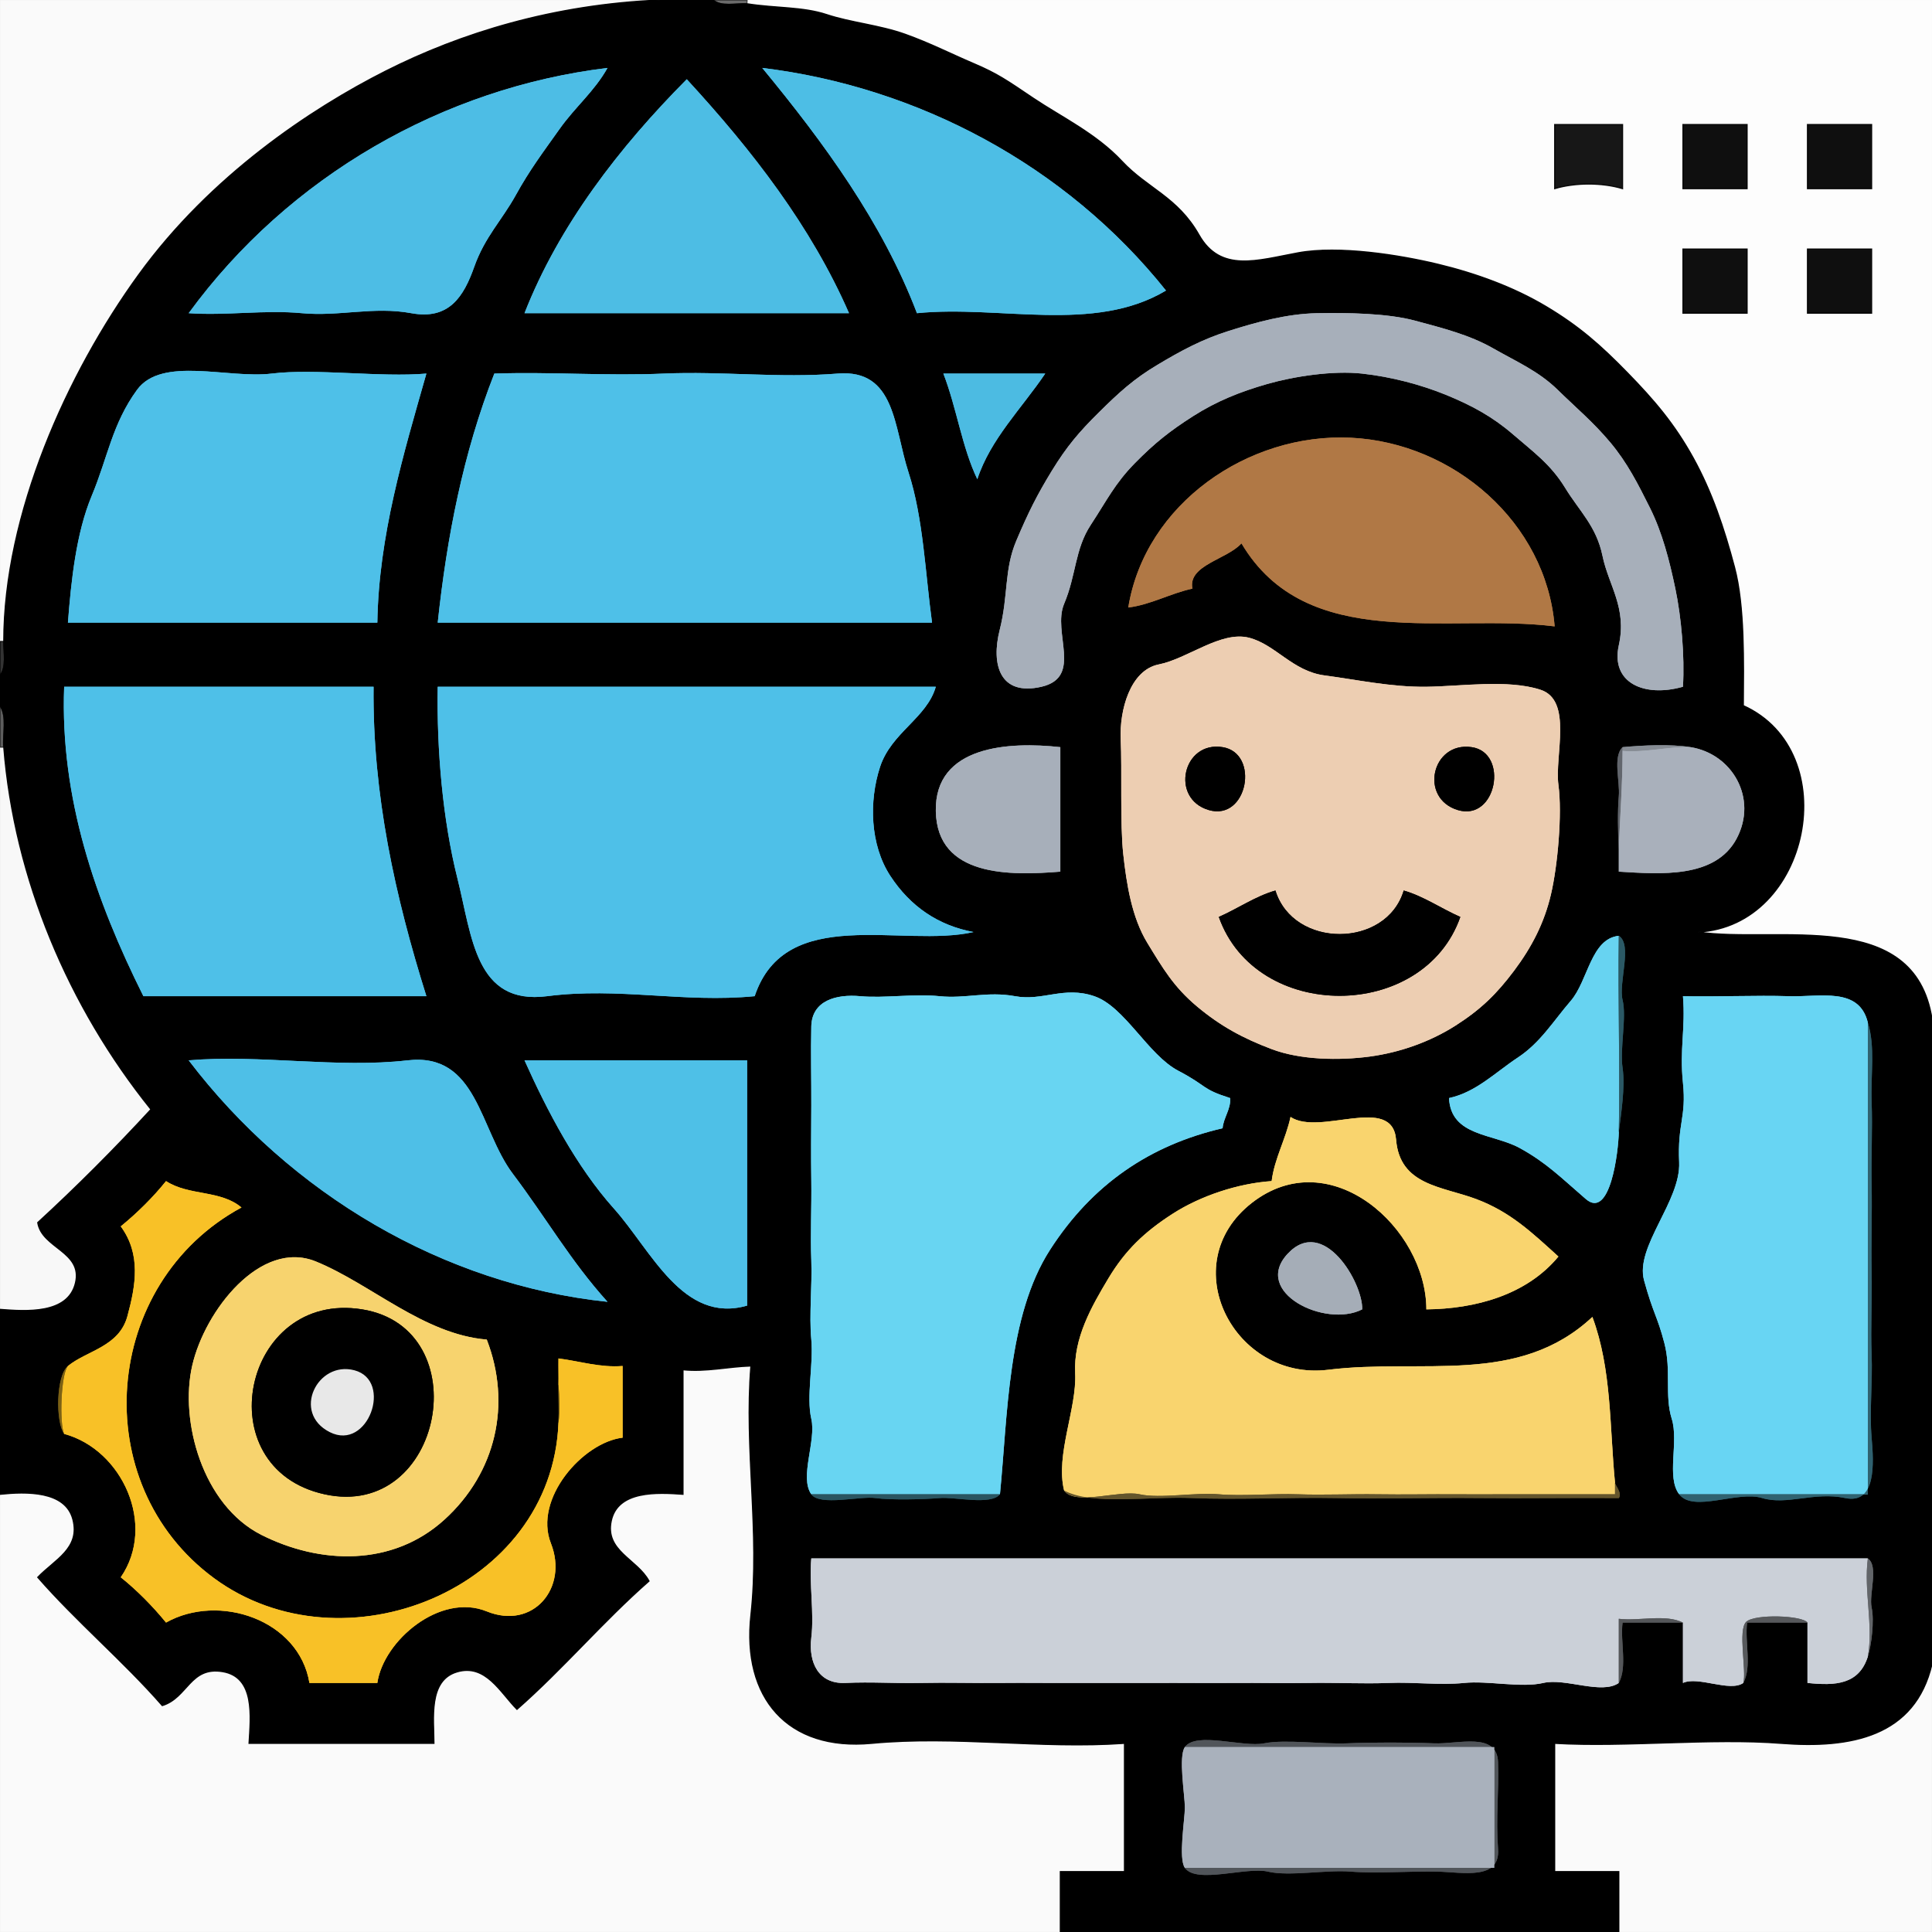 <svg xmlns="http://www.w3.org/2000/svg" xmlns:v="https://svgstorm.com"
viewBox = "0 0 512 512"
width="512"
height="512">
<g fill="None" fill-opacity="0.0" stroke="#000000" stroke-opacity="0.02" stroke-width="0.3"><path d="
M 0.00 170.00 
C 0.50 170.00 1.00 170.00 1.00 170.00
C 1.00 136.26 17.74 98.99 36.77 72.77 C 55.80 46.55 82.36 28.86 102.25 18.81 C 122.15 8.77 146.56 1.19 175.00 0.00
L 0.00 0.00
L 0.00 170.00 Z"/>
</g>
<g fill="None" fill-opacity="0.0" stroke="#000000" stroke-opacity="1.00" stroke-width="0.3"><path d="
M 1.00 170.00 
C 1.00 172.84 1.79 176.98 0.00 179.00
L 0.00 187.00
C 1.96 189.78 0.72 194.47 1.00 198.00
C 3.77 232.90 18.19 266.88 40.00 294.00
C 30.49 304.33 20.29 314.55 10.00 324.00
C 11.08 330.83 21.97 331.66 20.00 340.00 C 18.02 348.35 6.87 347.53 0.00 347.00
L 0.00 396.00
C 6.92 395.29 17.35 395.00 19.32 402.68 C 21.29 410.36 14.53 413.29 10.00 418.00
C 20.34 429.83 32.71 440.22 43.00 452.00
C 49.77 449.93 50.36 441.56 59.00 443.00 C 67.64 444.44 66.41 454.86 66.00 462.00
C 82.33 462.00 98.67 462.00 115.00 462.00
C 115.00 455.52 113.45 445.35 121.08 443.08 C 128.70 440.80 132.60 448.58 137.00 453.00
C 149.16 442.33 159.88 429.62 172.00 419.00
C 168.86 413.16 160.25 411.04 162.00 403.00 C 163.75 394.96 174.18 395.51 181.00 396.00
C 181.00 385.00 181.00 374.00 181.00 363.00
C 187.25 363.62 192.94 362.17 199.00 362.00
C 197.18 383.91 201.42 406.12 199.00 428.00 C 196.58 449.88 208.64 464.11 231.00 462.00 C 253.36 459.89 275.65 463.58 298.00 462.00
C 298.00 473.33 298.00 484.67 298.00 496.00
C 292.33 496.00 286.67 496.00 281.00 496.00
C 281.00 501.33 281.00 506.67 281.00 512.00
L 429.00 512.00
C 429.00 506.67 429.00 501.33 429.00 496.00
C 423.33 496.00 417.67 496.00 412.00 496.00
C 412.00 484.67 412.00 473.33 412.00 462.00
C 430.91 463.09 453.46 460.55 472.00 462.00 C 490.54 463.45 507.51 460.21 512.00 441.00
L 512.00 270.00
C 507.32 240.24 471.24 250.09 450.00 247.00
C 479.76 245.45 488.99 199.21 462.00 187.00
C 462.06 175.62 462.42 160.70 459.67 150.33 C 456.92 139.96 453.67 130.30 448.70 121.31 C 443.72 112.31 438.38 106.06 431.25 98.75 C 424.12 91.44 418.44 86.44 409.75 81.25 C 401.07 76.06 391.03 72.42 380.99 70.01 C 370.96 67.60 354.85 65.00 344.00 67.00 C 333.15 69.00 323.47 72.34 317.75 62.25 C 312.03 52.15 304.07 49.96 297.30 42.70 C 290.54 35.44 281.05 30.87 273.92 26.08 C 266.80 21.28 264.35 19.54 258.08 16.87 C 251.81 14.20 246.68 11.53 239.90 9.09 C 233.12 6.66 225.43 5.98 219.08 3.87 C 212.73 1.76 205.53 2.20 198.00 1.00
C 195.13 0.86 191.04 1.90 189.00 0.00
L 175.00 0.00
C 146.56 1.19 122.15 8.77 102.25 18.81 C 82.36 28.86 55.80 46.55 36.77 72.77 C 17.74 98.99 1.00 136.26 1.00 170.00
M 161.00 18.00 
C 157.48 24.28 152.46 28.29 148.25 34.25 C 144.03 40.20 140.38 45.01 136.70 51.70 C 133.01 58.38 128.50 62.77 125.69 70.69 C 122.89 78.62 119.00 84.85 109.00 83.00 C 99.00 81.15 89.94 83.93 80.00 83.00 C 70.06 82.07 59.96 83.70 50.00 83.00
C 76.54 46.63 117.58 23.25 161.00 18.00
M 309.00 77.00 
C 289.91 88.43 264.93 80.80 243.00 83.00
C 233.88 59.06 218.44 37.94 202.00 18.00
C 243.09 22.99 282.44 43.72 309.00 77.00
M 182.00 21.00 
C 199.36 39.85 214.95 59.98 225.00 83.00
C 196.33 83.00 167.67 83.00 139.00 83.00
C 148.09 59.78 164.11 39.00 182.00 21.00
M 446.00 182.00 
C 435.72 184.91 426.79 180.97 429.00 171.00 C 431.21 161.03 426.31 155.23 424.68 147.32 C 423.05 139.42 418.54 135.46 414.75 129.25 C 410.95 123.05 406.30 119.73 400.92 115.08 C 395.53 110.43 390.06 107.46 383.31 104.69 C 376.55 101.93 368.76 99.87 360.99 99.01 C 353.22 98.15 342.90 99.74 335.78 101.78 C 328.66 103.82 322.40 106.33 316.25 110.25 C 310.10 114.17 306.06 117.35 300.75 122.75 C 295.44 128.16 293.35 132.58 289.08 139.08 C 284.81 145.58 285.23 152.41 282.01 160.01 C 278.79 167.60 287.07 179.43 276.00 182.00 C 264.92 184.56 262.61 176.06 264.93 166.93 C 267.24 157.79 266.08 150.97 269.32 143.32 C 272.56 135.68 274.81 131.20 278.75 124.75 C 282.70 118.31 285.94 114.50 291.25 109.25 C 296.56 104.00 300.46 100.42 306.70 96.70 C 312.94 92.97 318.50 89.94 325.68 87.68 C 332.86 85.41 340.97 83.15 349.00 83.00 C 357.03 82.85 367.72 83.00 375.02 84.98 C 382.33 86.95 389.43 88.73 395.70 92.31 C 401.96 95.88 407.71 98.34 412.75 103.25 C 417.78 108.17 422.26 111.89 426.75 117.25 C 431.24 122.61 434.08 128.22 437.31 134.69 C 440.53 141.17 442.42 148.50 443.99 156.01 C 445.56 163.51 446.49 173.76 446.00 182.00
M 113.00 99.00 
C 106.89 120.47 100.38 141.98 100.00 165.00
C 72.67 165.00 45.33 165.00 18.00 165.00
C 18.85 154.02 20.15 141.30 24.33 131.33 C 28.51 121.35 29.73 112.32 36.31 103.31 C 42.88 94.29 60.49 100.42 72.00 99.00 C 83.51 97.58 100.95 100.06 113.00 99.00
M 247.00 165.00 
C 203.33 165.00 159.67 165.00 116.00 165.00
C 118.43 142.34 122.73 120.05 131.00 99.00
C 146.19 98.50 160.75 99.67 176.00 99.00 C 191.25 98.33 206.65 100.25 222.00 99.00 C 237.35 97.75 236.87 113.22 240.78 125.22 C 244.69 137.23 245.25 152.28 247.00 165.00
M 277.00 99.00 
C 270.77 108.23 262.48 116.36 259.00 127.00
C 254.90 118.45 253.54 108.12 250.00 99.00
C 259.00 99.00 268.00 99.00 277.00 99.00
M 412.00 166.00 
C 383.68 162.44 346.33 173.23 329.00 144.00
C 325.17 148.28 314.76 149.75 316.00 156.00
C 310.22 157.23 304.95 160.27 299.00 161.00
C 303.47 133.47 330.83 114.67 358.00 116.00 C 385.17 117.33 409.73 138.38 412.00 166.00
M 331.00 169.00 
C 338.00 170.78 342.55 177.88 351.01 178.99 C 359.46 180.10 368.71 182.12 378.00 182.00 C 387.29 181.88 399.56 179.98 408.22 182.78 C 416.88 185.57 411.96 200.28 413.00 208.00 C 414.04 215.72 412.80 229.44 411.02 237.02 C 409.25 244.61 405.91 251.03 401.25 257.25 C 396.58 263.47 392.43 267.51 385.77 271.77 C 379.11 276.03 371.10 278.91 363.00 280.00 C 354.89 281.08 344.61 280.92 336.98 278.02 C 329.35 275.13 323.46 271.94 317.25 266.75 C 311.04 261.55 308.20 256.66 304.08 249.92 C 299.95 243.18 298.55 234.36 297.67 226.33 C 296.79 218.30 297.37 203.73 297.00 196.00 C 296.63 188.27 299.48 177.59 307.08 176.08 C 314.69 174.58 323.55 167.11 331.00 169.00
M 99.00 182.00 
C 98.70 210.59 104.73 237.63 113.00 264.00
C 88.00 264.00 63.00 264.00 38.00 264.00
C 25.31 238.58 15.89 211.53 17.00 182.00
C 44.33 182.00 71.67 182.00 99.00 182.00
M 248.00 182.00 
C 245.63 190.28 236.21 194.13 233.23 203.23 C 230.25 212.33 230.58 223.89 235.92 232.08 C 241.27 240.27 248.68 245.26 258.00 247.00
C 239.22 251.30 208.18 239.49 200.00 264.00
C 181.15 265.83 164.02 261.56 145.00 264.00 C 125.98 266.44 125.12 248.29 121.22 232.78 C 117.32 217.27 115.71 198.73 116.00 182.00
C 160.00 182.00 204.00 182.00 248.00 182.00
M 281.00 198.00 
C 281.00 209.00 281.00 220.00 281.00 231.00
C 267.75 232.06 248.36 232.50 248.00 215.00 C 247.64 197.50 267.50 196.51 281.00 198.00
M 429.00 225.00 
C 428.76 220.94 428.65 214.90 429.00 211.00 C 429.35 207.10 427.35 200.55 430.00 198.00
C 435.43 197.51 442.62 197.14 448.00 198.00
C 459.09 199.76 465.88 211.58 460.23 222.23 C 454.57 232.88 439.99 231.65 429.00 231.00
C 429.00 229.00 429.00 227.00 429.00 225.00
M 429.00 300.00 
C 428.90 305.16 426.74 323.35 420.25 317.75 C 413.76 312.16 409.84 308.14 402.75 304.25 C 395.66 300.35 384.50 301.21 384.00 291.00
C 391.18 289.44 396.25 284.21 402.25 280.25 C 408.25 276.29 411.64 270.59 416.25 265.25 C 420.87 259.92 421.57 248.77 429.00 248.00
C 432.71 250.31 428.87 260.48 430.00 265.00 C 431.13 269.52 429.24 277.89 430.00 283.00 C 430.76 288.11 429.54 295.53 429.00 300.00
M 265.00 396.00 
C 262.55 399.01 253.08 396.64 249.00 397.00 C 244.92 397.36 236.05 397.58 232.00 397.00 C 227.95 396.42 217.24 399.20 215.00 396.00
C 211.80 391.43 216.36 381.91 215.00 376.00 C 213.64 370.09 215.61 361.49 215.00 355.00 C 214.39 348.51 215.26 340.73 215.00 334.00 C 214.74 327.27 215.10 319.79 215.00 313.00 C 214.90 306.21 214.97 299.83 215.00 293.00 C 215.03 286.17 214.84 278.85 215.00 272.00 C 215.16 265.15 221.60 263.41 228.00 264.00 C 234.40 264.59 242.16 263.29 249.00 264.00 C 255.84 264.71 261.66 262.64 269.00 264.00 C 276.34 265.36 281.92 261.24 290.00 264.00 C 298.08 266.76 304.22 279.54 312.25 283.75 C 320.27 287.97 318.21 288.52 326.00 291.00
C 326.24 293.91 324.24 296.18 324.00 299.00
C 304.92 303.42 289.50 313.74 278.25 331.25 C 266.99 348.75 267.05 375.33 265.00 396.00
M 495.00 271.00 
C 497.00 277.34 495.73 284.82 496.00 292.00 C 496.27 299.18 495.84 306.68 496.00 314.00 C 496.16 321.32 495.84 329.68 496.00 337.00 C 496.16 344.32 495.71 351.82 496.00 359.00 C 496.29 366.18 495.40 374.07 496.00 381.00 C 496.60 387.93 497.21 398.73 489.00 397.00 C 480.79 395.27 473.53 398.99 467.00 397.00 C 460.47 395.01 448.74 400.93 445.00 396.00
C 441.53 391.43 444.96 382.15 443.02 375.98 C 441.09 369.80 442.97 363.18 441.07 355.93 C 439.18 348.68 438.14 348.23 435.69 339.31 C 433.25 330.38 445.46 318.31 444.99 307.99 C 444.52 297.67 446.94 296.08 446.00 287.00 C 445.06 277.92 446.70 272.72 446.00 264.00
C 454.56 264.21 465.69 263.72 474.00 264.00 C 482.31 264.28 492.69 261.42 495.00 271.00
M 161.00 345.00 
C 117.52 340.42 76.97 316.42 50.00 281.00
C 68.76 279.39 89.43 283.15 108.00 281.00 C 126.57 278.85 127.03 299.31 135.92 311.08 C 144.81 322.85 151.14 334.06 161.00 345.00
M 198.00 281.00 
C 198.00 302.67 198.00 324.33 198.00 346.00
C 180.97 350.91 172.61 331.37 162.70 320.30 C 152.78 309.23 145.00 294.40 139.00 281.00
C 158.67 281.00 178.33 281.00 198.00 281.00
M 428.00 393.00 
C 427.99 393.49 429.99 395.78 429.00 397.00
C 416.67 396.91 404.32 397.12 392.00 397.00 C 379.68 396.88 366.21 397.23 354.00 397.00 C 341.79 396.77 327.78 397.50 316.00 397.00 C 304.22 396.50 289.56 399.00 282.00 395.00
C 279.65 385.58 285.40 373.24 284.93 363.93 C 284.45 354.62 289.28 346.22 293.75 338.75 C 298.23 331.29 303.33 326.45 310.70 321.70 C 318.07 316.94 328.00 313.62 337.00 313.00
C 337.72 307.08 340.77 301.81 342.00 296.00
C 349.78 301.17 368.98 289.86 369.98 302.02 C 370.97 314.19 382.21 314.38 391.23 317.77 C 400.25 321.16 405.91 326.56 413.00 333.00
C 404.52 343.25 390.91 346.86 378.00 347.00
C 377.98 325.52 352.57 302.57 331.77 318.77 C 310.97 334.97 327.04 366.09 352.00 363.00 C 376.96 359.91 402.36 367.36 422.00 349.00
C 427.15 362.81 426.55 378.19 428.00 393.00
M 148.00 377.00 
C 148.13 373.67 147.93 370.33 148.00 367.00
C 148.05 364.67 147.96 362.33 148.00 360.00
C 153.63 360.71 159.04 362.48 165.00 362.00
C 165.00 368.33 165.00 374.67 165.00 381.00
C 154.45 382.26 141.34 397.21 146.00 409.00 C 150.66 420.79 141.29 432.03 128.98 427.03 C 116.66 422.02 101.62 434.79 100.00 446.00
C 94.00 446.00 88.00 446.00 82.00 446.00
C 79.23 429.22 57.98 422.12 44.00 430.00
C 40.48 425.68 36.30 421.44 32.00 418.00
C 41.52 404.17 32.40 384.15 17.00 380.00
C 14.69 376.76 14.85 364.56 18.00 362.00
C 23.09 357.86 31.56 356.93 33.77 348.77 C 35.98 340.61 37.41 332.40 32.00 325.00
C 36.32 321.48 40.56 317.30 44.00 313.00
C 50.14 316.98 58.41 315.28 64.00 320.00
C 27.05 339.95 22.65 393.17 56.75 418.25 C 90.85 443.33 146.32 421.36 148.00 377.00
M 361.00 347.00 
C 351.20 352.02 331.73 342.46 341.25 332.25 C 350.78 322.05 361.22 340.03 361.00 347.00
M 129.00 355.00 
C 135.59 372.05 131.50 390.28 117.75 402.75 C 104.00 415.22 84.86 414.63 69.25 406.75 C 53.65 398.86 47.58 376.58 50.93 361.93 C 54.27 347.28 69.09 328.35 83.70 334.30 C 98.30 340.26 112.28 353.62 129.00 355.00
M 495.00 439.00 
C 492.65 446.44 486.39 446.78 479.00 446.00
C 479.00 440.67 479.00 435.33 479.00 430.00
C 473.67 430.00 468.33 430.00 463.00 430.00
C 462.35 435.16 464.31 441.66 462.00 446.00
C 458.42 448.51 450.02 444.12 446.00 446.00
C 446.00 440.67 446.00 435.33 446.00 430.00
C 440.67 430.00 435.33 430.00 430.00 430.00
C 429.35 435.16 431.31 441.66 429.00 446.00
C 424.45 449.19 414.86 444.63 409.00 446.00 C 403.14 447.37 394.38 445.35 388.00 446.00 C 381.62 446.65 374.65 445.72 368.00 446.00 C 361.35 446.28 353.76 445.87 347.00 446.00 C 340.24 446.13 333.84 445.94 327.00 446.00 C 320.16 446.06 312.89 445.96 306.00 446.00 C 299.11 446.04 291.88 445.96 285.00 446.00 C 278.12 446.04 271.89 445.93 265.00 446.00 C 258.11 446.07 250.93 445.85 244.00 446.00 C 237.07 446.15 231.04 445.67 224.00 446.00 C 216.96 446.33 214.20 440.63 215.00 434.00 C 215.80 427.37 214.40 419.72 215.00 413.00
C 308.33 413.00 401.67 413.00 495.00 413.00
C 497.95 415.06 495.24 422.48 496.00 426.00 C 496.76 429.52 495.94 436.04 495.00 439.00
M 314.00 495.00 
C 312.24 492.48 314.00 482.22 314.00 479.00 C 314.00 475.78 312.24 465.52 314.00 463.00
C 316.94 458.80 329.43 463.13 335.00 462.00 C 340.57 460.87 350.59 462.29 357.00 462.00 C 363.41 461.71 373.54 461.73 380.00 462.00 C 386.46 462.27 396.74 458.86 397.00 467.00 C 397.25 475.14 396.39 481.64 397.00 490.00 C 397.61 498.36 387.66 496.17 381.00 496.00 C 374.34 495.83 364.52 496.54 358.00 496.00 C 351.48 495.46 341.65 497.34 336.00 496.00 C 330.35 494.66 317.04 499.35 314.00 495.00 Z"/>
</g>
<g fill="None" fill-opacity="0.0" stroke="#000000" stroke-opacity="0.58" stroke-width="0.3"><path d="
M 198.00 1.00 
C 197.90 0.98 198.00 0.00 198.00 0.00
L 189.00 0.00
C 191.04 1.90 195.13 0.86 198.00 1.00 Z"/>
</g>
<g fill="None" fill-opacity="0.0" stroke="#000000" stroke-opacity="0.01" stroke-width="0.3"><path d="
M 198.00 1.00 
C 205.53 2.20 212.73 1.76 219.08 3.87 C 225.43 5.98 233.12 6.66 239.90 9.09 C 246.68 11.53 251.81 14.20 258.08 16.87 C 264.35 19.54 266.80 21.28 273.92 26.08 C 281.05 30.87 290.54 35.44 297.30 42.70 C 304.07 49.96 312.03 52.15 317.75 62.25 C 323.47 72.34 333.15 69.00 344.00 67.00 C 354.85 65.00 370.96 67.60 380.99 70.01 C 391.03 72.42 401.07 76.06 409.75 81.25 C 418.44 86.44 424.12 91.44 431.25 98.75 C 438.38 106.06 443.72 112.31 448.70 121.31 C 453.67 130.30 456.92 139.96 459.67 150.33 C 462.42 160.70 462.06 175.62 462.00 187.00
C 488.99 199.21 479.76 245.45 450.00 247.00
C 471.24 250.09 507.32 240.24 512.00 270.00
L 512.00 0.00
L 198.00 0.00
C 198.00 0.00 197.90 0.98 198.00 1.00
M 430.00 33.00 
C 430.00 38.67 430.00 44.33 430.00 50.00
C 424.54 48.36 417.44 48.38 412.00 50.00
C 412.00 44.33 412.00 38.67 412.00 33.00
C 418.00 33.00 424.00 33.00 430.00 33.00
M 463.00 33.00 
C 463.00 38.67 463.00 44.33 463.00 50.00
C 457.33 50.00 451.67 50.00 446.00 50.00
C 446.00 44.33 446.00 38.67 446.00 33.00
C 451.67 33.00 457.33 33.00 463.00 33.00
M 496.00 33.00 
C 496.00 38.67 496.00 44.33 496.00 50.00
C 490.33 50.00 484.67 50.00 479.00 50.00
C 479.00 44.33 479.00 38.67 479.00 33.00
C 484.67 33.00 490.33 33.00 496.00 33.00
M 463.00 66.00 
C 463.00 71.67 463.00 77.33 463.00 83.00
C 457.33 83.00 451.67 83.00 446.00 83.00
C 446.00 77.33 446.00 71.67 446.00 66.00
C 451.67 66.00 457.33 66.00 463.00 66.00
M 496.00 66.00 
C 496.00 71.67 496.00 77.33 496.00 83.00
C 490.33 83.00 484.67 83.00 479.00 83.00
C 479.00 77.33 479.00 71.67 479.00 66.00
C 484.67 66.00 490.33 66.00 496.00 66.00 Z"/>
</g>
<g fill="None" fill-opacity="0.0" stroke="#4DBDE5" stroke-opacity="1.00" stroke-width="0.3"><path d="
M 161.00 18.00 
C 117.58 23.25 76.54 46.63 50.00 83.00
C 59.96 83.70 70.06 82.07 80.00 83.00 C 89.94 83.93 99.00 81.15 109.00 83.00 C 119.00 84.85 122.89 78.62 125.69 70.69 C 128.50 62.77 133.01 58.38 136.70 51.70 C 140.38 45.01 144.03 40.20 148.25 34.25 C 152.46 28.29 157.48 24.28 161.00 18.00 Z"/>
</g>
<g fill="None" fill-opacity="0.0" stroke="#4DBEE5" stroke-opacity="1.00" stroke-width="0.3"><path d="
M 309.00 77.00 
C 282.44 43.72 243.09 22.99 202.00 18.00
C 218.44 37.94 233.88 59.06 243.00 83.00
C 264.93 80.80 289.91 88.43 309.00 77.00 Z"/>
</g>
<g fill="None" fill-opacity="0.0" stroke="#4DBDE4" stroke-opacity="1.00" stroke-width="0.3"><path d="
M 182.00 21.00 
C 164.11 39.00 148.09 59.78 139.00 83.00
C 167.67 83.00 196.33 83.00 225.00 83.00
C 214.95 59.98 199.36 39.85 182.00 21.00 Z"/>
</g>
<g fill="None" fill-opacity="0.0" stroke="#000000" stroke-opacity="0.91" stroke-width="0.3"><path d="
M 430.00 33.00 
C 424.00 33.00 418.00 33.00 412.00 33.00
C 412.00 38.67 412.00 44.33 412.00 50.00
C 417.44 48.38 424.54 48.36 430.00 50.00
C 430.00 44.33 430.00 38.67 430.00 33.00 Z"/>
</g>
<g fill="None" fill-opacity="0.0" stroke="#000000" stroke-opacity="0.94" stroke-width="0.3"><path d="
M 463.00 33.00 
C 457.33 33.00 451.67 33.00 446.00 33.00
C 446.00 38.67 446.00 44.33 446.00 50.00
C 451.67 50.00 457.33 50.00 463.00 50.00
C 463.00 44.33 463.00 38.67 463.00 33.00 Z"/>
</g>
<g fill="None" fill-opacity="0.0" stroke="#000000" stroke-opacity="0.94" stroke-width="0.3"><path d="
M 496.00 33.00 
C 490.33 33.00 484.67 33.00 479.00 33.00
C 479.00 38.67 479.00 44.33 479.00 50.00
C 484.67 50.00 490.33 50.00 496.00 50.00
C 496.00 44.33 496.00 38.67 496.00 33.00 Z"/>
</g>
<g fill="None" fill-opacity="0.0" stroke="#000000" stroke-opacity="0.94" stroke-width="0.3"><path d="
M 463.00 66.00 
C 457.33 66.00 451.67 66.00 446.00 66.00
C 446.00 71.67 446.00 77.33 446.00 83.00
C 451.67 83.00 457.33 83.00 463.00 83.00
C 463.00 77.33 463.00 71.67 463.00 66.00 Z"/>
</g>
<g fill="None" fill-opacity="0.0" stroke="#000000" stroke-opacity="0.94" stroke-width="0.3"><path d="
M 496.00 66.00 
C 490.33 66.00 484.67 66.00 479.00 66.00
C 479.00 71.67 479.00 77.33 479.00 83.00
C 484.67 83.00 490.33 83.00 496.00 83.00
C 496.00 77.33 496.00 71.67 496.00 66.00 Z"/>
</g>
<g fill="None" fill-opacity="0.0" stroke="#A7AFBA" stroke-opacity="1.00" stroke-width="0.3"><path d="
M 446.00 182.00 
C 446.49 173.76 445.56 163.51 443.99 156.01 C 442.42 148.50 440.53 141.17 437.31 134.69 C 434.08 128.22 431.24 122.61 426.75 117.25 C 422.26 111.89 417.78 108.17 412.75 103.25 C 407.71 98.34 401.96 95.88 395.70 92.31 C 389.43 88.73 382.33 86.95 375.02 84.98 C 367.72 83.00 357.03 82.85 349.00 83.00 C 340.97 83.15 332.86 85.41 325.68 87.68 C 318.50 89.94 312.94 92.97 306.70 96.70 C 300.46 100.42 296.56 104.00 291.25 109.25 C 285.94 114.50 282.70 118.31 278.75 124.75 C 274.81 131.20 272.56 135.68 269.32 143.32 C 266.08 150.97 267.24 157.79 264.93 166.93 C 262.61 176.06 264.92 184.56 276.00 182.00 C 287.07 179.43 278.79 167.60 282.01 160.01 C 285.23 152.41 284.81 145.58 289.08 139.08 C 293.35 132.58 295.44 128.16 300.75 122.75 C 306.06 117.35 310.10 114.17 316.25 110.25 C 322.40 106.33 328.66 103.82 335.78 101.78 C 342.90 99.74 353.22 98.15 360.99 99.01 C 368.76 99.87 376.55 101.93 383.31 104.69 C 390.06 107.46 395.53 110.43 400.92 115.08 C 406.30 119.73 410.95 123.05 414.75 129.25 C 418.54 135.46 423.05 139.42 424.68 147.32 C 426.31 155.23 431.21 161.03 429.00 171.00 C 426.79 180.97 435.72 184.91 446.00 182.00 Z"/>
</g>
<g fill="None" fill-opacity="0.0" stroke="#4EC0E8" stroke-opacity="1.00" stroke-width="0.3"><path d="
M 113.00 99.00 
C 100.95 100.06 83.51 97.58 72.00 99.00 C 60.49 100.42 42.88 94.29 36.31 103.31 C 29.73 112.32 28.51 121.35 24.33 131.33 C 20.15 141.30 18.85 154.02 18.00 165.00
C 45.33 165.00 72.67 165.00 100.00 165.00
C 100.38 141.98 106.89 120.47 113.00 99.00 Z"/>
</g>
<g fill="None" fill-opacity="0.0" stroke="#4EC0E8" stroke-opacity="1.00" stroke-width="0.3"><path d="
M 247.00 165.00 
C 245.25 152.28 244.69 137.23 240.78 125.22 C 236.87 113.22 237.35 97.75 222.00 99.00 C 206.65 100.25 191.25 98.33 176.00 99.00 C 160.75 99.67 146.19 98.50 131.00 99.00
C 122.73 120.05 118.43 142.34 116.00 165.00
C 159.67 165.00 203.33 165.00 247.00 165.00 Z"/>
</g>
<g fill="None" fill-opacity="0.0" stroke="#4CBBE2" stroke-opacity="1.00" stroke-width="0.3"><path d="
M 277.00 99.00 
C 268.00 99.00 259.00 99.00 250.00 99.00
C 253.54 108.12 254.90 118.45 259.00 127.00
C 262.48 116.36 270.77 108.23 277.00 99.00 Z"/>
</g>
<g fill="None" fill-opacity="0.0" stroke="#B07845" stroke-opacity="1.00" stroke-width="0.3"><path d="
M 412.00 166.00 
C 409.73 138.38 385.17 117.33 358.00 116.00 C 330.83 114.67 303.47 133.47 299.00 161.00
C 304.95 160.27 310.22 157.23 316.00 156.00
C 314.76 149.75 325.17 148.28 329.00 144.00
C 346.33 173.23 383.68 162.44 412.00 166.00 Z"/>
</g>
<g fill="None" fill-opacity="0.0" stroke="#EDCEB2" stroke-opacity="1.00" stroke-width="0.3"><path d="
M 331.00 169.00 
C 323.55 167.11 314.69 174.58 307.08 176.08 C 299.48 177.59 296.63 188.27 297.00 196.00 C 297.37 203.73 296.79 218.30 297.67 226.33 C 298.55 234.36 299.95 243.18 304.08 249.92 C 308.20 256.66 311.04 261.55 317.25 266.75 C 323.46 271.94 329.35 275.13 336.98 278.02 C 344.61 280.92 354.89 281.08 363.00 280.00 C 371.10 278.91 379.11 276.03 385.77 271.77 C 392.43 267.51 396.58 263.47 401.25 257.25 C 405.91 251.03 409.25 244.61 411.02 237.02 C 412.80 229.44 414.04 215.72 413.00 208.00 C 411.96 200.28 416.88 185.57 408.22 182.78 C 399.56 179.98 387.29 181.88 378.00 182.00 C 368.71 182.12 359.46 180.10 351.01 178.99 C 342.55 177.88 338.00 170.78 331.00 169.00
M 324.00 198.00 
C 333.93 199.59 330.63 217.69 320.33 214.67 C 310.03 211.64 313.43 196.30 324.00 198.00
M 390.00 198.00 
C 399.94 199.44 396.63 217.77 386.33 214.67 C 376.03 211.56 379.41 196.47 390.00 198.00
M 338.00 236.00 
C 342.78 251.43 367.39 251.34 372.00 236.00
C 377.28 237.51 381.94 240.78 387.00 243.00
C 377.29 270.76 332.88 270.96 323.00 243.00
C 328.07 240.77 332.70 237.51 338.00 236.00 Z"/>
</g>
<g fill="None" fill-opacity="0.0" stroke="#000000" stroke-opacity="0.80" stroke-width="0.3"><path d="
M 0.00 179.00 
C 1.79 176.98 1.00 172.84 1.00 170.00
C 1.00 170.00 0.50 170.00 0.00 170.00
L 0.00 179.00 Z"/>
</g>
<g fill="None" fill-opacity="0.0" stroke="#4EC0E8" stroke-opacity="1.00" stroke-width="0.3"><path d="
M 99.00 182.00 
C 71.67 182.00 44.33 182.00 17.00 182.00
C 15.89 211.53 25.31 238.58 38.00 264.00
C 63.00 264.00 88.00 264.00 113.00 264.00
C 104.73 237.63 98.70 210.59 99.00 182.00 Z"/>
</g>
<g fill="None" fill-opacity="0.0" stroke="#4EC0E8" stroke-opacity="1.00" stroke-width="0.3"><path d="
M 248.00 182.00 
C 204.00 182.00 160.00 182.00 116.00 182.00
C 115.71 198.73 117.32 217.27 121.22 232.78 C 125.12 248.29 125.98 266.44 145.00 264.00 C 164.02 261.56 181.15 265.83 200.00 264.00
C 208.18 239.49 239.22 251.30 258.00 247.00
C 248.68 245.26 241.27 240.27 235.92 232.08 C 230.58 223.89 230.25 212.33 233.23 203.23 C 236.21 194.13 245.63 190.28 248.00 182.00 Z"/>
</g>
<g fill="None" fill-opacity="0.0" stroke="#000000" stroke-opacity="0.63" stroke-width="0.3"><path d="
M 0.00 198.00 
C 0.50 198.00 1.00 198.00 1.00 198.00
C 0.72 194.47 1.96 189.78 0.00 187.00
L 0.00 198.00 Z"/>
</g>
<g fill="None" fill-opacity="0.0" stroke="#000000" stroke-opacity="0.03" stroke-width="0.3"><path d="
M 0.00 347.00 
C 6.87 347.53 18.02 348.35 20.00 340.00 C 21.97 331.66 11.08 330.83 10.00 324.00
C 20.29 314.55 30.49 304.33 40.00 294.00
C 18.19 266.88 3.77 232.90 1.00 198.00
C 1.00 198.00 0.50 198.00 0.00 198.00
L 0.00 347.00 Z"/>
</g>
<g fill="None" fill-opacity="0.0" stroke="#A7AFBA" stroke-opacity="1.00" stroke-width="0.3"><path d="
M 281.00 198.00 
C 267.50 196.51 247.64 197.50 248.00 215.00 C 248.36 232.50 267.75 232.06 281.00 231.00
C 281.00 220.00 281.00 209.00 281.00 198.00 Z"/>
</g>
<g fill="None" fill-opacity="0.0" stroke="#000000" stroke-opacity="1.00" stroke-width="0.3"><path d="
M 324.00 198.00 
C 313.43 196.30 310.03 211.64 320.33 214.67 C 330.63 217.69 333.93 199.59 324.00 198.00 Z"/>
</g>
<g fill="None" fill-opacity="0.0" stroke="#000000" stroke-opacity="1.00" stroke-width="0.3"><path d="
M 390.00 198.00 
C 379.41 196.47 376.03 211.56 386.33 214.67 C 396.63 217.77 399.94 199.44 390.00 198.00 Z"/>
</g>
<g fill="None" fill-opacity="0.0" stroke="#62666D" stroke-opacity="1.00" stroke-width="0.3"><path d="
M 429.00 225.00 
C 429.29 217.11 430.00 207.61 430.00 199.00
C 430.00 198.50 430.00 198.00 430.00 198.00
C 427.35 200.55 429.35 207.10 429.00 211.00 C 428.65 214.90 428.76 220.94 429.00 225.00 Z"/>
</g>
<g fill="None" fill-opacity="0.0" stroke="#878D95" stroke-opacity="1.00" stroke-width="0.3"><path d="
M 430.00 199.00 
C 435.81 199.53 443.12 197.69 448.00 198.00
C 442.62 197.14 435.43 197.51 430.00 198.00
C 430.00 198.00 430.00 198.50 430.00 199.00 Z"/>
</g>
<g fill="None" fill-opacity="0.0" stroke="#A9B0BB" stroke-opacity="1.00" stroke-width="0.3"><path d="
M 430.00 199.00 
C 430.00 207.61 429.29 217.11 429.00 225.00
C 429.00 227.00 429.00 229.00 429.00 231.00
C 439.99 231.65 454.57 232.88 460.23 222.23 C 465.88 211.58 459.09 199.76 448.00 198.00
C 443.12 197.69 435.81 199.53 430.00 199.00 Z"/>
</g>
<g fill="None" fill-opacity="0.0" stroke="#000000" stroke-opacity="1.00" stroke-width="0.3"><path d="
M 338.00 236.00 
C 332.70 237.51 328.07 240.77 323.00 243.00
C 332.88 270.96 377.29 270.76 387.00 243.00
C 381.94 240.78 377.28 237.51 372.00 236.00
C 367.39 251.34 342.78 251.43 338.00 236.00 Z"/>
</g>
<g fill="None" fill-opacity="0.0" stroke="#67D3F1" stroke-opacity="1.00" stroke-width="0.3"><path d="
M 429.00 300.00 
C 429.35 282.67 428.74 265.33 429.00 248.00
C 421.57 248.77 420.87 259.92 416.25 265.25 C 411.64 270.59 408.25 276.29 402.25 280.25 C 396.25 284.21 391.18 289.44 384.00 291.00
C 384.50 301.21 395.66 300.35 402.75 304.25 C 409.84 308.14 413.76 312.16 420.25 317.75 C 426.74 323.35 428.90 305.16 429.00 300.00 Z"/>
</g>
<g fill="None" fill-opacity="0.0" stroke="#2B5965" stroke-opacity="1.00" stroke-width="0.3"><path d="
M 429.00 300.00 
C 429.54 295.53 430.76 288.11 430.00 283.00 C 429.24 277.89 431.13 269.52 430.00 265.00 C 428.87 260.48 432.71 250.31 429.00 248.00
C 428.74 265.33 429.35 282.67 429.00 300.00 Z"/>
</g>
<g fill="None" fill-opacity="0.0" stroke="#68D5F2" stroke-opacity="1.00" stroke-width="0.3"><path d="
M 215.00 396.00 
C 231.67 396.00 248.33 396.00 265.00 396.00
C 267.05 375.33 266.99 348.75 278.25 331.25 C 289.50 313.74 304.92 303.42 324.00 299.00
C 324.24 296.18 326.24 293.91 326.00 291.00
C 318.21 288.52 320.27 287.97 312.25 283.75 C 304.22 279.54 298.08 266.76 290.00 264.00 C 281.92 261.24 276.34 265.36 269.00 264.00 C 261.66 262.64 255.84 264.71 249.00 264.00 C 242.16 263.29 234.40 264.59 228.00 264.00 C 221.60 263.41 215.16 265.15 215.00 272.00 C 214.84 278.85 215.03 286.17 215.00 293.00 C 214.97 299.83 214.90 306.21 215.00 313.00 C 215.10 319.79 214.74 327.27 215.00 334.00 C 215.26 340.73 214.39 348.51 215.00 355.00 C 215.61 361.49 213.64 370.09 215.00 376.00 C 216.36 381.91 211.80 391.43 215.00 396.00 Z"/>
</g>
<g fill="None" fill-opacity="0.0" stroke="#68D5F3" stroke-opacity="1.00" stroke-width="0.3"><path d="
M 445.00 396.00 
C 461.67 396.00 478.33 396.00 495.00 396.00
C 495.00 354.33 495.00 312.67 495.00 271.00
C 492.69 261.42 482.31 264.28 474.00 264.00 C 465.69 263.72 454.56 264.21 446.00 264.00
C 446.70 272.72 445.06 277.92 446.00 287.00 C 446.94 296.08 444.52 297.67 444.99 307.99 C 445.46 318.31 433.25 330.38 435.69 339.31 C 438.14 348.23 439.18 348.68 441.07 355.93 C 442.97 363.18 441.09 369.80 443.02 375.98 C 444.96 382.15 441.53 391.43 445.00 396.00 Z"/>
</g>
<g fill="None" fill-opacity="0.0" stroke="#306270" stroke-opacity="1.00" stroke-width="0.3"><path d="
M 445.00 396.00 
C 448.74 400.93 460.47 395.01 467.00 397.00 C 473.53 398.99 480.79 395.27 489.00 397.00 C 497.21 398.73 496.60 387.93 496.00 381.00 C 495.40 374.07 496.29 366.18 496.00 359.00 C 495.71 351.82 496.16 344.32 496.00 337.00 C 495.84 329.68 496.16 321.32 496.00 314.00 C 495.84 306.68 496.27 299.18 496.00 292.00 C 495.73 284.82 497.00 277.34 495.00 271.00
C 495.00 312.67 495.00 354.33 495.00 396.00
C 478.33 396.00 461.67 396.00 445.00 396.00 Z"/>
</g>
<g fill="None" fill-opacity="0.0" stroke="#4EBFE7" stroke-opacity="1.00" stroke-width="0.3"><path d="
M 161.00 345.00 
C 151.14 334.06 144.81 322.85 135.92 311.08 C 127.03 299.31 126.57 278.85 108.00 281.00 C 89.43 283.15 68.76 279.39 50.00 281.00
C 76.97 316.42 117.52 340.42 161.00 345.00 Z"/>
</g>
<g fill="None" fill-opacity="0.0" stroke="#4EC0E7" stroke-opacity="1.00" stroke-width="0.3"><path d="
M 198.00 281.00 
C 178.33 281.00 158.67 281.00 139.00 281.00
C 145.00 294.40 152.78 309.23 162.70 320.30 C 172.61 331.37 180.97 350.91 198.00 346.00
C 198.00 324.33 198.00 302.67 198.00 281.00 Z"/>
</g>
<g fill="None" fill-opacity="0.0" stroke="#F9D46E" stroke-opacity="1.00" stroke-width="0.3"><path d="
M 282.00 395.00 
C 284.90 399.15 296.57 394.79 302.00 396.00 C 307.43 397.21 316.71 395.45 323.00 396.00 C 329.29 396.55 337.32 395.75 344.00 396.00 C 350.68 396.25 358.15 395.89 365.00 396.00 C 371.85 396.11 379.07 395.95 386.00 396.00 C 392.93 396.05 400.04 395.97 407.00 396.00 C 413.96 396.03 421.03 395.98 428.00 396.00
C 428.00 395.00 428.00 394.00 428.00 393.00
C 426.55 378.19 427.15 362.81 422.00 349.00
C 402.36 367.36 376.96 359.91 352.00 363.00 C 327.04 366.09 310.97 334.97 331.77 318.77 C 352.57 302.57 377.98 325.52 378.00 347.00
C 390.91 346.86 404.52 343.25 413.00 333.00
C 405.91 326.56 400.25 321.16 391.23 317.77 C 382.21 314.38 370.97 314.19 369.98 302.02 C 368.98 289.86 349.78 301.17 342.00 296.00
C 340.77 301.81 337.72 307.08 337.00 313.00
C 328.00 313.62 318.07 316.94 310.70 321.70 C 303.33 326.45 298.23 331.29 293.75 338.75 C 289.28 346.22 284.45 354.62 284.93 363.93 C 285.40 373.24 279.65 385.58 282.00 395.00 Z"/>
</g>
<g fill="None" fill-opacity="0.0" stroke="#F8C127" stroke-opacity="1.00" stroke-width="0.3"><path d="
M 18.00 362.00 
C 16.12 364.13 15.73 377.40 17.00 380.00
C 32.40 384.15 41.52 404.17 32.00 418.00
C 36.30 421.44 40.48 425.68 44.00 430.00
C 57.98 422.12 79.23 429.22 82.00 446.00
C 88.00 446.00 94.00 446.00 100.00 446.00
C 101.62 434.79 116.66 422.02 128.98 427.03 C 141.29 432.03 150.66 420.79 146.00 409.00 C 141.34 397.21 154.45 382.26 165.00 381.00
C 165.00 374.67 165.00 368.33 165.00 362.00
C 159.04 362.48 153.63 360.71 148.00 360.00
C 147.96 362.33 148.05 364.67 148.00 367.00
C 148.24 370.18 148.46 373.80 148.00 377.00
C 146.32 421.36 90.85 443.33 56.75 418.25 C 22.65 393.17 27.05 339.95 64.00 320.00
C 58.41 315.28 50.14 316.98 44.00 313.00
C 40.56 317.30 36.32 321.48 32.00 325.00
C 37.41 332.40 35.98 340.61 33.77 348.77 C 31.56 356.93 23.09 357.86 18.00 362.00 Z"/>
</g>
<g fill="None" fill-opacity="0.0" stroke="#A5ADB7" stroke-opacity="1.00" stroke-width="0.3"><path d="
M 361.00 347.00 
C 361.22 340.03 350.78 322.05 341.25 332.25 C 331.73 342.46 351.20 352.02 361.00 347.00 Z"/>
</g>
<g fill="None" fill-opacity="0.0" stroke="#F7D36E" stroke-opacity="1.00" stroke-width="0.3"><path d="
M 129.00 355.00 
C 112.28 353.62 98.30 340.26 83.70 334.30 C 69.09 328.35 54.27 347.28 50.93 361.93 C 47.58 376.58 53.65 398.86 69.25 406.75 C 84.86 414.63 104.00 415.22 117.75 402.75 C 131.50 390.28 135.59 372.05 129.00 355.00
M 96.00 347.00 
C 126.87 352.01 117.54 402.95 86.00 396.00 C 54.46 389.05 64.33 341.86 96.00 347.00 Z"/>
</g>
<g fill="None" fill-opacity="0.0" stroke="#000000" stroke-opacity="1.00" stroke-width="0.3"><path d="
M 96.00 347.00 
C 64.33 341.86 54.46 389.05 86.00 396.00 C 117.54 402.95 126.87 352.01 96.00 347.00
M 94.00 363.00 
C 104.45 365.80 97.68 384.90 87.33 379.67 C 76.98 374.44 84.00 360.32 94.00 363.00 Z"/>
</g>
<g fill="None" fill-opacity="0.0" stroke="#7C6114" stroke-opacity="1.00" stroke-width="0.3"><path d="
M 17.00 380.00 
C 15.73 377.40 16.12 364.13 18.00 362.00
C 14.85 364.56 14.69 376.76 17.00 380.00 Z"/>
</g>
<g fill="None" fill-opacity="0.0" stroke="#000000" stroke-opacity="0.02" stroke-width="0.3"><path d="
M 0.00 396.00 
L 0.00 512.00
L 281.00 512.00
C 281.00 506.67 281.00 501.33 281.00 496.00
C 286.67 496.00 292.33 496.00 298.00 496.00
C 298.00 484.67 298.00 473.33 298.00 462.00
C 275.65 463.58 253.36 459.89 231.00 462.00 C 208.64 464.11 196.58 449.88 199.00 428.00 C 201.42 406.12 197.18 383.91 199.00 362.00
C 192.94 362.17 187.25 363.62 181.00 363.00
C 181.00 374.00 181.00 385.00 181.00 396.00
C 174.18 395.51 163.75 394.96 162.00 403.00 C 160.25 411.04 168.86 413.16 172.00 419.00
C 159.88 429.62 149.16 442.33 137.00 453.00
C 132.60 448.58 128.70 440.80 121.08 443.08 C 113.45 445.35 115.00 455.52 115.00 462.00
C 98.67 462.00 82.33 462.00 66.00 462.00
C 66.41 454.86 67.64 444.44 59.00 443.00 C 50.36 441.56 49.77 449.93 43.00 452.00
C 32.71 440.22 20.34 429.83 10.00 418.00
C 14.53 413.29 21.29 410.36 19.32 402.68 C 17.35 395.00 6.92 395.29 0.00 396.00 Z"/>
</g>
<g fill="None" fill-opacity="0.0" stroke="#000000" stroke-opacity="0.09" stroke-width="0.3"><path d="
M 94.00 363.00 
C 84.00 360.32 76.98 374.44 87.33 379.67 C 97.68 384.90 104.45 365.80 94.00 363.00 Z"/>
</g>
<g fill="None" fill-opacity="0.0" stroke="#725912" stroke-opacity="1.00" stroke-width="0.3"><path d="
M 148.00 377.00 
C 148.46 373.80 148.24 370.18 148.00 367.00
C 147.93 370.33 148.13 373.67 148.00 377.00 Z"/>
</g>
<g fill="None" fill-opacity="0.0" stroke="#64552C" stroke-opacity="1.00" stroke-width="0.3"><path d="
M 282.00 395.00 
C 289.56 399.00 304.22 396.50 316.00 397.00 C 327.78 397.50 341.79 396.77 354.00 397.00 C 366.21 397.23 379.68 396.88 392.00 397.00 C 404.32 397.12 416.67 396.91 429.00 397.00
C 429.99 395.78 427.99 393.49 428.00 393.00
C 428.00 394.00 428.00 395.00 428.00 396.00
C 421.03 395.98 413.96 396.03 407.00 396.00 C 400.04 395.97 392.93 396.05 386.00 396.00 C 379.07 395.95 371.85 396.11 365.00 396.00 C 358.15 395.89 350.68 396.25 344.00 396.00 C 337.32 395.75 329.29 396.55 323.00 396.00 C 316.71 395.45 307.43 397.21 302.00 396.00 C 296.57 394.79 284.90 399.15 282.00 395.00 Z"/>
</g>
<g fill="None" fill-opacity="0.0" stroke="#2A5561" stroke-opacity="1.00" stroke-width="0.3"><path d="
M 265.00 396.00 
C 248.33 396.00 231.67 396.00 215.00 396.00
C 217.24 399.20 227.95 396.42 232.00 397.00 C 236.05 397.58 244.92 397.36 249.00 397.00 C 253.08 396.64 262.55 399.01 265.00 396.00 Z"/>
</g>
<g fill="None" fill-opacity="0.0" stroke="#CBD0D8" stroke-opacity="1.00" stroke-width="0.3"><path d="
M 429.00 446.00 
C 429.00 440.33 429.00 434.67 429.00 429.00
C 434.50 429.65 441.33 427.68 446.00 430.00
C 446.00 435.33 446.00 440.67 446.00 446.00
C 450.02 444.12 458.42 448.51 462.00 446.00
C 462.89 442.77 460.47 431.91 462.78 429.78 C 465.09 427.65 477.67 428.10 479.00 430.00
C 479.00 435.33 479.00 440.67 479.00 446.00
C 486.39 446.78 492.65 446.44 495.00 439.00
C 496.50 430.60 493.87 421.46 495.00 413.00
C 401.67 413.00 308.33 413.00 215.00 413.00
C 214.40 419.72 215.80 427.37 215.00 434.00 C 214.20 440.63 216.96 446.33 224.00 446.00 C 231.04 445.67 237.07 446.15 244.00 446.00 C 250.93 445.85 258.11 446.07 265.00 446.00 C 271.89 445.93 278.12 446.04 285.00 446.00 C 291.88 445.96 299.11 446.04 306.00 446.00 C 312.89 445.96 320.16 446.06 327.00 446.00 C 333.84 445.94 340.24 446.13 347.00 446.00 C 353.76 445.87 361.35 446.28 368.00 446.00 C 374.65 445.72 381.62 446.65 388.00 446.00 C 394.38 445.35 403.14 447.37 409.00 446.00 C 414.86 444.63 424.45 449.19 429.00 446.00 Z"/>
</g>
<g fill="None" fill-opacity="0.0" stroke="#626569" stroke-opacity="1.00" stroke-width="0.3"><path d="
M 495.00 439.00 
C 495.94 436.04 496.76 429.52 496.00 426.00 C 495.24 422.48 497.95 415.06 495.00 413.00
C 493.87 421.46 496.50 430.60 495.00 439.00 Z"/>
</g>
<g fill="None" fill-opacity="0.0" stroke="#55575A" stroke-opacity="1.00" stroke-width="0.3"><path d="
M 429.00 446.00 
C 431.31 441.66 429.35 435.16 430.00 430.00
C 435.33 430.00 440.67 430.00 446.00 430.00
C 441.33 427.68 434.50 429.65 429.00 429.00
C 429.00 434.67 429.00 440.33 429.00 446.00 Z"/>
</g>
<g fill="None" fill-opacity="0.0" stroke="#57595C" stroke-opacity="1.00" stroke-width="0.3"><path d="
M 462.00 446.00 
C 464.31 441.66 462.35 435.16 463.00 430.00
C 468.33 430.00 473.67 430.00 479.00 430.00
C 477.67 428.10 465.09 427.65 462.78 429.78 C 460.47 431.91 462.89 442.77 462.00 446.00 Z"/>
</g>
<g fill="None" fill-opacity="0.0" stroke="#000000" stroke-opacity="0.02" stroke-width="0.3"><path d="
M 429.00 512.00 
L 512.00 512.00
L 512.00 441.00
C 507.51 460.21 490.54 463.45 472.00 462.00 C 453.46 460.55 430.91 463.09 412.00 462.00
C 412.00 473.33 412.00 484.67 412.00 496.00
C 417.67 496.00 423.33 496.00 429.00 496.00
C 429.00 501.33 429.00 506.67 429.00 512.00 Z"/>
</g>
<g fill="None" fill-opacity="0.0" stroke="#51555A" stroke-opacity="1.00" stroke-width="0.3"><path d="
M 314.00 463.00 
C 341.33 463.00 368.67 463.00 396.00 463.00
C 396.00 473.67 396.00 484.33 396.00 495.00
C 368.67 495.00 341.33 495.00 314.00 495.00
C 317.04 499.35 330.35 494.66 336.00 496.00 C 341.65 497.34 351.48 495.46 358.00 496.00 C 364.52 496.54 374.34 495.83 381.00 496.00 C 387.66 496.17 397.61 498.36 397.00 490.00 C 396.39 481.64 397.25 475.14 397.00 467.00 C 396.74 458.86 386.46 462.27 380.00 462.00 C 373.54 461.73 363.41 461.71 357.00 462.00 C 350.59 462.29 340.57 460.87 335.00 462.00 C 329.43 463.13 316.94 458.80 314.00 463.00 Z"/>
</g>
<g fill="None" fill-opacity="0.0" stroke="#A9B1BC" stroke-opacity="1.00" stroke-width="0.3"><path d="
M 314.00 495.00 
C 341.33 495.00 368.67 495.00 396.00 495.00
C 396.00 484.33 396.00 473.67 396.00 463.00
C 368.67 463.00 341.33 463.00 314.00 463.00
C 312.24 465.52 314.00 475.78 314.00 479.00 C 314.00 482.22 312.24 492.48 314.00 495.00 Z"/>
</g>
<g fill="#000000" fill-opacity="0.02" stroke="None">
<path d="
M 0.00 170.00 
C 0.50 170.00 1.00 170.00 1.00 170.00
C 1.00 136.26 17.74 98.99 36.77 72.77 C 55.80 46.55 82.36 28.86 102.25 18.81 C 122.15 8.77 146.56 1.19 175.00 0.00
L 0.00 0.00
L 0.00 170.00 Z"/>
</g>
<g fill="#000000" fill-opacity="1.00" stroke="None">
<path d="
M 1.00 170.00 
C 1.00 172.84 1.79 176.98 0.00 179.00
L 0.00 187.00
C 1.96 189.78 0.72 194.47 1.00 198.00
C 3.77 232.90 18.19 266.88 40.00 294.00
C 30.49 304.33 20.29 314.55 10.00 324.00
C 11.08 330.83 21.97 331.66 20.00 340.00 C 18.02 348.35 6.87 347.53 0.00 347.00
L 0.00 396.00
C 6.92 395.29 17.35 395.00 19.32 402.68 C 21.29 410.36 14.53 413.29 10.00 418.00
C 20.34 429.83 32.71 440.22 43.00 452.00
C 49.77 449.93 50.36 441.56 59.00 443.00 C 67.64 444.44 66.41 454.86 66.00 462.00
C 82.33 462.00 98.67 462.00 115.00 462.00
C 115.00 455.52 113.45 445.35 121.08 443.08 C 128.70 440.80 132.60 448.58 137.00 453.00
C 149.16 442.33 159.88 429.62 172.00 419.00
C 168.86 413.16 160.25 411.04 162.00 403.00 C 163.75 394.96 174.18 395.51 181.00 396.00
C 181.00 385.00 181.00 374.00 181.00 363.00
C 187.25 363.62 192.94 362.17 199.00 362.00
C 197.18 383.91 201.42 406.12 199.00 428.00 C 196.58 449.88 208.64 464.11 231.00 462.00 C 253.36 459.89 275.65 463.58 298.00 462.00
C 298.00 473.33 298.00 484.67 298.00 496.00
C 292.33 496.00 286.67 496.00 281.00 496.00
C 281.00 501.33 281.00 506.67 281.00 512.00
L 429.00 512.00
C 429.00 506.67 429.00 501.33 429.00 496.00
C 423.33 496.00 417.67 496.00 412.00 496.00
C 412.00 484.67 412.00 473.33 412.00 462.00
C 430.91 463.09 453.46 460.55 472.00 462.00 C 490.54 463.45 507.51 460.21 512.00 441.00
L 512.00 270.00
C 507.32 240.24 471.24 250.09 450.00 247.00
C 479.76 245.45 488.99 199.21 462.00 187.00
C 462.06 175.62 462.42 160.70 459.67 150.33 C 456.92 139.96 453.67 130.30 448.70 121.31 C 443.72 112.31 438.38 106.06 431.25 98.75 C 424.12 91.44 418.44 86.44 409.75 81.25 C 401.07 76.06 391.03 72.42 380.99 70.01 C 370.96 67.60 354.85 65.00 344.00 67.00 C 333.15 69.00 323.47 72.34 317.75 62.25 C 312.03 52.15 304.07 49.96 297.30 42.70 C 290.54 35.44 281.05 30.87 273.92 26.08 C 266.80 21.28 264.35 19.54 258.08 16.87 C 251.81 14.20 246.68 11.53 239.90 9.09 C 233.12 6.66 225.43 5.98 219.08 3.87 C 212.73 1.76 205.53 2.20 198.00 1.00
C 195.13 0.86 191.04 1.90 189.00 0.00
L 175.00 0.00
C 146.56 1.19 122.15 8.77 102.25 18.81 C 82.36 28.86 55.80 46.55 36.77 72.77 C 17.74 98.99 1.00 136.26 1.00 170.00
M 161.00 18.00 
C 157.48 24.28 152.46 28.29 148.25 34.25 C 144.03 40.20 140.38 45.01 136.70 51.70 C 133.01 58.38 128.50 62.77 125.69 70.69 C 122.89 78.62 119.00 84.85 109.00 83.00 C 99.00 81.15 89.94 83.93 80.00 83.00 C 70.06 82.07 59.96 83.70 50.00 83.00
C 76.54 46.63 117.58 23.25 161.00 18.00
M 309.00 77.00 
C 289.91 88.43 264.93 80.80 243.00 83.00
C 233.88 59.06 218.44 37.94 202.00 18.00
C 243.09 22.99 282.44 43.72 309.00 77.00
M 182.00 21.00 
C 199.36 39.85 214.95 59.98 225.00 83.00
C 196.33 83.00 167.67 83.00 139.00 83.00
C 148.09 59.78 164.11 39.00 182.00 21.00
M 446.00 182.00 
C 435.72 184.91 426.79 180.97 429.00 171.00 C 431.21 161.03 426.31 155.23 424.68 147.32 C 423.05 139.42 418.54 135.46 414.75 129.25 C 410.95 123.05 406.30 119.73 400.92 115.08 C 395.53 110.43 390.06 107.46 383.31 104.69 C 376.55 101.93 368.76 99.87 360.99 99.01 C 353.22 98.15 342.90 99.74 335.78 101.78 C 328.66 103.82 322.40 106.33 316.25 110.25 C 310.10 114.17 306.06 117.35 300.75 122.75 C 295.44 128.16 293.35 132.58 289.08 139.08 C 284.81 145.58 285.23 152.41 282.01 160.01 C 278.79 167.60 287.07 179.43 276.00 182.00 C 264.92 184.56 262.61 176.06 264.93 166.93 C 267.24 157.79 266.08 150.97 269.32 143.32 C 272.56 135.68 274.81 131.20 278.75 124.75 C 282.70 118.31 285.94 114.50 291.25 109.25 C 296.56 104.00 300.46 100.42 306.70 96.70 C 312.94 92.97 318.50 89.94 325.68 87.68 C 332.86 85.41 340.97 83.15 349.00 83.00 C 357.03 82.85 367.72 83.00 375.02 84.98 C 382.33 86.95 389.43 88.73 395.70 92.31 C 401.96 95.88 407.71 98.34 412.75 103.25 C 417.78 108.17 422.26 111.89 426.75 117.25 C 431.24 122.61 434.08 128.22 437.31 134.69 C 440.53 141.17 442.42 148.50 443.99 156.01 C 445.56 163.51 446.49 173.76 446.00 182.00
M 113.00 99.00 
C 106.89 120.47 100.38 141.98 100.00 165.00
C 72.67 165.00 45.33 165.00 18.00 165.00
C 18.85 154.02 20.15 141.30 24.33 131.33 C 28.51 121.35 29.73 112.32 36.31 103.31 C 42.88 94.29 60.49 100.42 72.00 99.00 C 83.51 97.58 100.95 100.06 113.00 99.00
M 247.00 165.00 
C 203.33 165.00 159.67 165.00 116.00 165.00
C 118.43 142.34 122.73 120.05 131.00 99.00
C 146.19 98.50 160.75 99.67 176.00 99.00 C 191.25 98.33 206.65 100.25 222.00 99.00 C 237.35 97.75 236.87 113.22 240.78 125.22 C 244.69 137.23 245.25 152.28 247.00 165.00
M 277.00 99.00 
C 270.77 108.23 262.48 116.36 259.00 127.00
C 254.90 118.45 253.54 108.12 250.00 99.00
C 259.00 99.00 268.00 99.00 277.00 99.00
M 412.00 166.00 
C 383.68 162.44 346.33 173.23 329.00 144.00
C 325.17 148.28 314.76 149.75 316.00 156.00
C 310.22 157.23 304.95 160.27 299.00 161.00
C 303.47 133.47 330.83 114.67 358.00 116.00 C 385.17 117.33 409.73 138.38 412.00 166.00
M 331.00 169.00 
C 338.00 170.78 342.55 177.88 351.01 178.99 C 359.46 180.10 368.71 182.12 378.00 182.00 C 387.29 181.88 399.56 179.98 408.22 182.78 C 416.88 185.57 411.96 200.28 413.00 208.00 C 414.04 215.72 412.80 229.44 411.02 237.02 C 409.25 244.61 405.91 251.03 401.25 257.25 C 396.58 263.47 392.43 267.51 385.77 271.77 C 379.11 276.03 371.10 278.91 363.00 280.00 C 354.89 281.08 344.61 280.92 336.98 278.02 C 329.35 275.13 323.46 271.94 317.25 266.75 C 311.04 261.55 308.20 256.66 304.08 249.92 C 299.95 243.18 298.55 234.36 297.67 226.33 C 296.79 218.30 297.37 203.73 297.00 196.00 C 296.63 188.27 299.48 177.59 307.08 176.08 C 314.69 174.58 323.55 167.11 331.00 169.00
M 99.00 182.00 
C 98.70 210.59 104.73 237.63 113.00 264.00
C 88.00 264.00 63.00 264.00 38.00 264.00
C 25.31 238.58 15.89 211.53 17.00 182.00
C 44.33 182.00 71.67 182.00 99.00 182.00
M 248.00 182.00 
C 245.63 190.28 236.21 194.13 233.23 203.23 C 230.25 212.33 230.58 223.89 235.92 232.08 C 241.27 240.27 248.68 245.26 258.00 247.00
C 239.22 251.30 208.18 239.49 200.00 264.00
C 181.15 265.83 164.02 261.56 145.00 264.00 C 125.98 266.44 125.12 248.29 121.22 232.78 C 117.32 217.27 115.71 198.73 116.00 182.00
C 160.00 182.00 204.00 182.00 248.00 182.00
M 281.00 198.00 
C 281.00 209.00 281.00 220.00 281.00 231.00
C 267.75 232.06 248.36 232.50 248.00 215.00 C 247.64 197.50 267.50 196.51 281.00 198.00
M 429.00 225.00 
C 428.76 220.94 428.65 214.90 429.00 211.00 C 429.35 207.10 427.35 200.55 430.00 198.00
C 435.43 197.51 442.62 197.14 448.00 198.00
C 459.09 199.76 465.88 211.58 460.23 222.23 C 454.57 232.88 439.99 231.65 429.00 231.00
C 429.00 229.00 429.00 227.00 429.00 225.00
M 429.00 300.00 
C 428.90 305.16 426.74 323.35 420.25 317.75 C 413.76 312.16 409.84 308.14 402.75 304.25 C 395.66 300.35 384.50 301.21 384.00 291.00
C 391.18 289.44 396.25 284.21 402.25 280.25 C 408.25 276.29 411.64 270.59 416.25 265.25 C 420.87 259.92 421.57 248.77 429.00 248.00
C 432.71 250.31 428.87 260.48 430.00 265.00 C 431.13 269.52 429.24 277.89 430.00 283.00 C 430.76 288.11 429.54 295.53 429.00 300.00
M 265.00 396.00 
C 262.55 399.01 253.08 396.64 249.00 397.00 C 244.92 397.36 236.05 397.58 232.00 397.00 C 227.95 396.42 217.24 399.20 215.00 396.00
C 211.80 391.43 216.36 381.91 215.00 376.00 C 213.64 370.09 215.61 361.49 215.00 355.00 C 214.39 348.51 215.26 340.73 215.00 334.00 C 214.74 327.27 215.10 319.79 215.00 313.00 C 214.90 306.21 214.97 299.83 215.00 293.00 C 215.03 286.17 214.84 278.85 215.00 272.00 C 215.16 265.15 221.60 263.41 228.00 264.00 C 234.40 264.59 242.16 263.29 249.00 264.00 C 255.84 264.71 261.66 262.64 269.00 264.00 C 276.34 265.36 281.92 261.24 290.00 264.00 C 298.08 266.76 304.22 279.54 312.25 283.75 C 320.27 287.97 318.21 288.52 326.00 291.00
C 326.24 293.91 324.24 296.18 324.00 299.00
C 304.92 303.42 289.50 313.74 278.25 331.25 C 266.99 348.75 267.05 375.33 265.00 396.00
M 495.00 271.00 
C 497.00 277.34 495.73 284.82 496.00 292.00 C 496.27 299.18 495.84 306.68 496.00 314.00 C 496.16 321.32 495.84 329.68 496.00 337.00 C 496.16 344.32 495.71 351.82 496.00 359.00 C 496.29 366.18 495.40 374.07 496.00 381.00 C 496.60 387.93 497.21 398.73 489.00 397.00 C 480.79 395.27 473.53 398.99 467.00 397.00 C 460.47 395.01 448.74 400.93 445.00 396.00
C 441.53 391.43 444.96 382.15 443.02 375.98 C 441.09 369.80 442.97 363.18 441.07 355.93 C 439.18 348.68 438.14 348.23 435.69 339.31 C 433.25 330.38 445.46 318.31 444.99 307.99 C 444.52 297.67 446.94 296.08 446.00 287.00 C 445.06 277.92 446.70 272.72 446.00 264.00
C 454.56 264.21 465.69 263.72 474.00 264.00 C 482.31 264.28 492.69 261.42 495.00 271.00
M 161.00 345.00 
C 117.52 340.42 76.97 316.42 50.00 281.00
C 68.76 279.39 89.43 283.15 108.00 281.00 C 126.57 278.85 127.03 299.31 135.92 311.08 C 144.81 322.85 151.14 334.06 161.00 345.00
M 198.00 281.00 
C 198.00 302.67 198.00 324.33 198.00 346.00
C 180.97 350.91 172.61 331.37 162.70 320.30 C 152.78 309.23 145.00 294.40 139.00 281.00
C 158.67 281.00 178.33 281.00 198.00 281.00
M 428.00 393.00 
C 427.99 393.49 429.99 395.78 429.00 397.00
C 416.67 396.91 404.32 397.12 392.00 397.00 C 379.68 396.88 366.21 397.23 354.00 397.00 C 341.79 396.77 327.78 397.50 316.00 397.00 C 304.22 396.50 289.56 399.00 282.00 395.00
C 279.65 385.58 285.40 373.24 284.93 363.93 C 284.45 354.62 289.28 346.22 293.75 338.75 C 298.23 331.29 303.33 326.45 310.70 321.70 C 318.07 316.94 328.00 313.62 337.00 313.00
C 337.72 307.08 340.77 301.81 342.00 296.00
C 349.78 301.17 368.98 289.86 369.98 302.02 C 370.97 314.19 382.21 314.38 391.23 317.77 C 400.25 321.16 405.91 326.56 413.00 333.00
C 404.52 343.25 390.91 346.86 378.00 347.00
C 377.98 325.52 352.57 302.57 331.77 318.77 C 310.97 334.97 327.04 366.09 352.00 363.00 C 376.96 359.91 402.36 367.36 422.00 349.00
C 427.15 362.81 426.55 378.19 428.00 393.00
M 148.00 377.00 
C 148.13 373.67 147.93 370.33 148.00 367.00
C 148.05 364.67 147.96 362.33 148.00 360.00
C 153.63 360.71 159.04 362.48 165.00 362.00
C 165.00 368.33 165.00 374.67 165.00 381.00
C 154.45 382.26 141.34 397.21 146.00 409.00 C 150.66 420.79 141.29 432.03 128.98 427.03 C 116.66 422.02 101.62 434.79 100.00 446.00
C 94.00 446.00 88.00 446.00 82.00 446.00
C 79.23 429.22 57.98 422.12 44.00 430.00
C 40.48 425.68 36.30 421.44 32.00 418.00
C 41.52 404.17 32.40 384.15 17.00 380.00
C 14.69 376.76 14.85 364.56 18.00 362.00
C 23.09 357.86 31.56 356.93 33.77 348.77 C 35.98 340.61 37.41 332.40 32.00 325.00
C 36.32 321.48 40.56 317.30 44.00 313.00
C 50.14 316.98 58.41 315.28 64.00 320.00
C 27.05 339.95 22.65 393.17 56.75 418.25 C 90.85 443.33 146.32 421.36 148.00 377.00
M 361.00 347.00 
C 351.20 352.02 331.73 342.46 341.25 332.25 C 350.78 322.05 361.22 340.03 361.00 347.00
M 129.00 355.00 
C 135.59 372.05 131.50 390.28 117.75 402.75 C 104.00 415.22 84.86 414.63 69.25 406.75 C 53.65 398.86 47.58 376.58 50.93 361.93 C 54.27 347.28 69.09 328.35 83.70 334.30 C 98.30 340.26 112.28 353.62 129.00 355.00
M 495.00 439.00 
C 492.65 446.44 486.39 446.78 479.00 446.00
C 479.00 440.67 479.00 435.33 479.00 430.00
C 473.67 430.00 468.33 430.00 463.00 430.00
C 462.35 435.16 464.31 441.66 462.00 446.00
C 458.42 448.51 450.02 444.12 446.00 446.00
C 446.00 440.67 446.00 435.33 446.00 430.00
C 440.67 430.00 435.33 430.00 430.00 430.00
C 429.35 435.16 431.31 441.66 429.00 446.00
C 424.45 449.19 414.86 444.63 409.00 446.00 C 403.14 447.37 394.38 445.35 388.00 446.00 C 381.62 446.65 374.65 445.72 368.00 446.00 C 361.35 446.28 353.76 445.87 347.00 446.00 C 340.24 446.13 333.84 445.94 327.00 446.00 C 320.16 446.06 312.89 445.96 306.00 446.00 C 299.11 446.04 291.88 445.96 285.00 446.00 C 278.12 446.04 271.89 445.93 265.00 446.00 C 258.11 446.07 250.93 445.85 244.00 446.00 C 237.07 446.15 231.04 445.67 224.00 446.00 C 216.96 446.33 214.20 440.63 215.00 434.00 C 215.80 427.37 214.40 419.72 215.00 413.00
C 308.33 413.00 401.67 413.00 495.00 413.00
C 497.95 415.06 495.24 422.48 496.00 426.00 C 496.76 429.52 495.94 436.04 495.00 439.00
M 314.00 495.00 
C 312.24 492.48 314.00 482.22 314.00 479.00 C 314.00 475.78 312.24 465.52 314.00 463.00
C 316.94 458.80 329.43 463.13 335.00 462.00 C 340.57 460.87 350.59 462.29 357.00 462.00 C 363.41 461.71 373.54 461.73 380.00 462.00 C 386.46 462.27 396.74 458.86 397.00 467.00 C 397.25 475.14 396.39 481.64 397.00 490.00 C 397.61 498.36 387.66 496.17 381.00 496.00 C 374.34 495.83 364.52 496.54 358.00 496.00 C 351.48 495.46 341.65 497.34 336.00 496.00 C 330.35 494.66 317.04 499.35 314.00 495.00 Z"/>
</g>
<g fill="#000000" fill-opacity="0.58" stroke="None">
<path d="
M 198.00 1.00 
C 197.90 0.98 198.00 0.00 198.00 0.00
L 189.00 0.00
C 191.04 1.90 195.13 0.86 198.00 1.00 Z"/>
</g>
<g fill="#000000" fill-opacity="0.01" stroke="None">
<path d="
M 198.00 1.00 
C 205.53 2.20 212.73 1.76 219.08 3.87 C 225.43 5.98 233.12 6.66 239.90 9.09 C 246.68 11.53 251.81 14.20 258.08 16.87 C 264.35 19.54 266.80 21.28 273.92 26.08 C 281.05 30.87 290.54 35.44 297.30 42.70 C 304.07 49.96 312.03 52.15 317.75 62.25 C 323.47 72.34 333.15 69.00 344.00 67.00 C 354.85 65.00 370.96 67.60 380.99 70.01 C 391.03 72.42 401.07 76.06 409.75 81.25 C 418.44 86.44 424.12 91.44 431.25 98.75 C 438.38 106.06 443.72 112.31 448.70 121.31 C 453.67 130.30 456.92 139.96 459.67 150.33 C 462.42 160.70 462.06 175.62 462.00 187.00
C 488.99 199.21 479.76 245.45 450.00 247.00
C 471.24 250.09 507.32 240.24 512.00 270.00
L 512.00 0.00
L 198.00 0.00
C 198.00 0.00 197.90 0.98 198.00 1.00
M 430.00 33.00 
C 430.00 38.67 430.00 44.33 430.00 50.00
C 424.54 48.36 417.44 48.38 412.00 50.00
C 412.00 44.33 412.00 38.67 412.00 33.00
C 418.00 33.00 424.00 33.00 430.00 33.00
M 463.00 33.00 
C 463.00 38.67 463.00 44.33 463.00 50.00
C 457.33 50.00 451.67 50.00 446.00 50.00
C 446.00 44.33 446.00 38.67 446.00 33.00
C 451.67 33.00 457.33 33.00 463.00 33.00
M 496.00 33.00 
C 496.00 38.67 496.00 44.33 496.00 50.00
C 490.33 50.00 484.67 50.00 479.00 50.00
C 479.00 44.33 479.00 38.67 479.00 33.00
C 484.67 33.00 490.33 33.00 496.00 33.00
M 463.00 66.00 
C 463.00 71.67 463.00 77.33 463.00 83.00
C 457.33 83.00 451.67 83.00 446.00 83.00
C 446.00 77.33 446.00 71.67 446.00 66.00
C 451.67 66.00 457.33 66.00 463.00 66.00
M 496.00 66.00 
C 496.00 71.67 496.00 77.33 496.00 83.00
C 490.33 83.00 484.67 83.00 479.00 83.00
C 479.00 77.33 479.00 71.67 479.00 66.00
C 484.67 66.00 490.33 66.00 496.00 66.00 Z"/>
</g>
<g fill="#4DBDE5" fill-opacity="1.00" stroke="None">
<path d="
M 161.00 18.00 
C 117.58 23.25 76.54 46.63 50.00 83.00
C 59.96 83.70 70.06 82.07 80.00 83.00 C 89.94 83.93 99.00 81.15 109.00 83.00 C 119.00 84.85 122.89 78.62 125.69 70.69 C 128.50 62.77 133.01 58.38 136.70 51.70 C 140.38 45.01 144.03 40.20 148.25 34.25 C 152.46 28.29 157.48 24.28 161.00 18.00 Z"/>
</g>
<g fill="#4DBEE5" fill-opacity="1.00" stroke="None">
<path d="
M 309.00 77.00 
C 282.44 43.72 243.09 22.99 202.00 18.00
C 218.44 37.94 233.88 59.06 243.00 83.00
C 264.93 80.80 289.91 88.43 309.00 77.00 Z"/>
</g>
<g fill="#4DBDE4" fill-opacity="1.00" stroke="None">
<path d="
M 182.00 21.00 
C 164.11 39.00 148.09 59.78 139.00 83.00
C 167.67 83.00 196.33 83.00 225.00 83.00
C 214.95 59.98 199.36 39.85 182.00 21.00 Z"/>
</g>
<g fill="#000000" fill-opacity="0.91" stroke="None">
<path d="
M 430.00 33.00 
C 424.00 33.00 418.00 33.00 412.00 33.00
C 412.00 38.67 412.00 44.33 412.00 50.00
C 417.44 48.38 424.54 48.36 430.00 50.00
C 430.00 44.33 430.00 38.67 430.00 33.00 Z"/>
</g>
<g fill="#000000" fill-opacity="0.94" stroke="None">
<path d="
M 463.00 33.00 
C 457.33 33.00 451.67 33.00 446.00 33.00
C 446.00 38.67 446.00 44.33 446.00 50.00
C 451.67 50.00 457.33 50.00 463.00 50.00
C 463.00 44.33 463.00 38.67 463.00 33.00 Z"/>
</g>
<g fill="#000000" fill-opacity="0.94" stroke="None">
<path d="
M 496.00 33.00 
C 490.33 33.00 484.67 33.00 479.00 33.00
C 479.00 38.67 479.00 44.33 479.00 50.00
C 484.67 50.00 490.33 50.00 496.00 50.00
C 496.00 44.33 496.00 38.67 496.00 33.00 Z"/>
</g>
<g fill="#000000" fill-opacity="0.94" stroke="None">
<path d="
M 463.00 66.00 
C 457.33 66.00 451.67 66.00 446.00 66.00
C 446.00 71.67 446.00 77.33 446.00 83.00
C 451.67 83.00 457.33 83.00 463.00 83.00
C 463.00 77.33 463.00 71.67 463.00 66.00 Z"/>
</g>
<g fill="#000000" fill-opacity="0.94" stroke="None">
<path d="
M 496.00 66.00 
C 490.33 66.00 484.67 66.00 479.00 66.00
C 479.00 71.67 479.00 77.33 479.00 83.00
C 484.67 83.00 490.33 83.00 496.00 83.00
C 496.00 77.33 496.00 71.67 496.00 66.00 Z"/>
</g>
<g fill="#A7AFBA" fill-opacity="1.00" stroke="None">
<path d="
M 446.00 182.00 
C 446.49 173.76 445.56 163.51 443.99 156.01 C 442.42 148.50 440.53 141.17 437.31 134.69 C 434.08 128.22 431.24 122.61 426.75 117.25 C 422.26 111.89 417.78 108.17 412.75 103.25 C 407.71 98.34 401.96 95.88 395.70 92.31 C 389.43 88.73 382.33 86.95 375.02 84.98 C 367.72 83.00 357.03 82.85 349.00 83.00 C 340.97 83.15 332.86 85.41 325.68 87.68 C 318.50 89.94 312.94 92.97 306.70 96.70 C 300.46 100.42 296.56 104.00 291.25 109.25 C 285.94 114.50 282.70 118.31 278.75 124.75 C 274.81 131.20 272.56 135.68 269.32 143.32 C 266.08 150.97 267.24 157.79 264.93 166.93 C 262.61 176.06 264.92 184.56 276.00 182.00 C 287.07 179.43 278.79 167.60 282.01 160.01 C 285.23 152.41 284.81 145.58 289.08 139.08 C 293.35 132.58 295.44 128.16 300.75 122.75 C 306.06 117.35 310.10 114.17 316.25 110.25 C 322.40 106.33 328.66 103.82 335.78 101.78 C 342.90 99.74 353.22 98.15 360.99 99.01 C 368.76 99.87 376.55 101.93 383.31 104.69 C 390.06 107.46 395.53 110.43 400.92 115.08 C 406.30 119.73 410.95 123.05 414.75 129.25 C 418.54 135.46 423.05 139.42 424.68 147.32 C 426.31 155.23 431.21 161.03 429.00 171.00 C 426.79 180.97 435.72 184.91 446.00 182.00 Z"/>
</g>
<g fill="#4EC0E8" fill-opacity="1.00" stroke="None">
<path d="
M 113.00 99.00 
C 100.95 100.06 83.51 97.58 72.00 99.00 C 60.49 100.42 42.88 94.29 36.31 103.31 C 29.73 112.32 28.51 121.35 24.33 131.33 C 20.15 141.30 18.85 154.02 18.00 165.00
C 45.33 165.00 72.67 165.00 100.00 165.00
C 100.38 141.98 106.89 120.47 113.00 99.00 Z"/>
</g>
<g fill="#4EC0E8" fill-opacity="1.00" stroke="None">
<path d="
M 247.00 165.00 
C 245.25 152.28 244.69 137.23 240.78 125.22 C 236.87 113.22 237.35 97.75 222.00 99.00 C 206.65 100.25 191.25 98.33 176.00 99.00 C 160.75 99.67 146.19 98.50 131.00 99.00
C 122.73 120.05 118.43 142.34 116.00 165.00
C 159.67 165.00 203.33 165.00 247.00 165.00 Z"/>
</g>
<g fill="#4CBBE2" fill-opacity="1.00" stroke="None">
<path d="
M 277.00 99.00 
C 268.00 99.00 259.00 99.00 250.00 99.00
C 253.54 108.12 254.90 118.45 259.00 127.00
C 262.48 116.36 270.77 108.23 277.00 99.00 Z"/>
</g>
<g fill="#B07845" fill-opacity="1.00" stroke="None">
<path d="
M 412.00 166.00 
C 409.73 138.38 385.17 117.33 358.00 116.00 C 330.83 114.67 303.47 133.47 299.00 161.00
C 304.95 160.27 310.22 157.23 316.00 156.00
C 314.76 149.75 325.17 148.28 329.00 144.00
C 346.33 173.23 383.68 162.44 412.00 166.00 Z"/>
</g>
<g fill="#EDCEB2" fill-opacity="1.00" stroke="None">
<path d="
M 331.00 169.00 
C 323.55 167.11 314.69 174.58 307.08 176.08 C 299.48 177.59 296.63 188.27 297.00 196.00 C 297.37 203.73 296.79 218.30 297.67 226.33 C 298.55 234.36 299.95 243.18 304.08 249.92 C 308.20 256.66 311.04 261.55 317.25 266.75 C 323.46 271.94 329.35 275.13 336.98 278.02 C 344.61 280.92 354.89 281.08 363.00 280.00 C 371.10 278.91 379.11 276.03 385.77 271.77 C 392.43 267.51 396.58 263.47 401.25 257.25 C 405.91 251.03 409.25 244.61 411.02 237.02 C 412.80 229.44 414.04 215.72 413.00 208.00 C 411.96 200.28 416.88 185.57 408.22 182.78 C 399.56 179.98 387.29 181.88 378.00 182.00 C 368.71 182.12 359.46 180.10 351.01 178.99 C 342.55 177.88 338.00 170.78 331.00 169.00
M 324.00 198.00 
C 333.93 199.59 330.63 217.69 320.33 214.67 C 310.03 211.64 313.43 196.30 324.00 198.00
M 390.00 198.00 
C 399.94 199.44 396.63 217.77 386.33 214.67 C 376.03 211.56 379.41 196.47 390.00 198.00
M 338.00 236.00 
C 342.78 251.43 367.39 251.34 372.00 236.00
C 377.28 237.51 381.94 240.78 387.00 243.00
C 377.29 270.76 332.88 270.96 323.00 243.00
C 328.07 240.77 332.70 237.51 338.00 236.00 Z"/>
</g>
<g fill="#000000" fill-opacity="0.80" stroke="None">
<path d="
M 0.00 179.00 
C 1.79 176.98 1.00 172.84 1.00 170.00
C 1.00 170.00 0.50 170.00 0.00 170.00
L 0.00 179.00 Z"/>
</g>
<g fill="#4EC0E8" fill-opacity="1.00" stroke="None">
<path d="
M 99.00 182.00 
C 71.67 182.00 44.33 182.00 17.00 182.00
C 15.89 211.53 25.31 238.58 38.00 264.00
C 63.00 264.00 88.00 264.00 113.00 264.00
C 104.73 237.63 98.70 210.59 99.00 182.00 Z"/>
</g>
<g fill="#4EC0E8" fill-opacity="1.00" stroke="None">
<path d="
M 248.00 182.00 
C 204.00 182.00 160.00 182.00 116.00 182.00
C 115.71 198.73 117.32 217.27 121.22 232.78 C 125.12 248.29 125.98 266.44 145.00 264.00 C 164.02 261.56 181.15 265.83 200.00 264.00
C 208.18 239.49 239.22 251.30 258.00 247.00
C 248.68 245.26 241.27 240.27 235.92 232.08 C 230.58 223.89 230.25 212.33 233.23 203.23 C 236.21 194.13 245.63 190.28 248.00 182.00 Z"/>
</g>
<g fill="#000000" fill-opacity="0.63" stroke="None">
<path d="
M 0.00 198.00 
C 0.50 198.00 1.00 198.00 1.00 198.00
C 0.72 194.47 1.96 189.78 0.00 187.00
L 0.00 198.00 Z"/>
</g>
<g fill="#000000" fill-opacity="0.03" stroke="None">
<path d="
M 0.00 347.00 
C 6.87 347.53 18.02 348.35 20.00 340.00 C 21.97 331.66 11.08 330.83 10.00 324.00
C 20.29 314.55 30.49 304.33 40.00 294.00
C 18.19 266.88 3.77 232.90 1.00 198.00
C 1.00 198.00 0.50 198.00 0.00 198.00
L 0.00 347.00 Z"/>
</g>
<g fill="#A7AFBA" fill-opacity="1.00" stroke="None">
<path d="
M 281.00 198.00 
C 267.50 196.51 247.64 197.50 248.00 215.00 C 248.36 232.50 267.75 232.06 281.00 231.00
C 281.00 220.00 281.00 209.00 281.00 198.00 Z"/>
</g>
<g fill="#000000" fill-opacity="1.00" stroke="None">
<path d="
M 324.00 198.00 
C 313.43 196.30 310.03 211.64 320.33 214.67 C 330.63 217.69 333.93 199.59 324.00 198.00 Z"/>
</g>
<g fill="#000000" fill-opacity="1.00" stroke="None">
<path d="
M 390.00 198.00 
C 379.41 196.47 376.03 211.56 386.33 214.67 C 396.63 217.77 399.94 199.44 390.00 198.00 Z"/>
</g>
<g fill="#62666D" fill-opacity="1.00" stroke="None">
<path d="
M 429.00 225.00 
C 429.29 217.11 430.00 207.61 430.00 199.00
C 430.00 198.50 430.00 198.00 430.00 198.00
C 427.35 200.55 429.35 207.10 429.00 211.00 C 428.65 214.90 428.76 220.94 429.00 225.00 Z"/>
</g>
<g fill="#878D95" fill-opacity="1.00" stroke="None">
<path d="
M 430.00 199.00 
C 435.81 199.53 443.12 197.69 448.00 198.00
C 442.62 197.14 435.43 197.51 430.00 198.00
C 430.00 198.00 430.00 198.50 430.00 199.00 Z"/>
</g>
<g fill="#A9B0BB" fill-opacity="1.00" stroke="None">
<path d="
M 430.00 199.00 
C 430.00 207.61 429.29 217.11 429.00 225.00
C 429.00 227.00 429.00 229.00 429.00 231.00
C 439.99 231.65 454.57 232.88 460.23 222.23 C 465.88 211.58 459.09 199.76 448.00 198.00
C 443.12 197.69 435.81 199.53 430.00 199.00 Z"/>
</g>
<g fill="#000000" fill-opacity="1.00" stroke="None">
<path d="
M 338.00 236.00 
C 332.70 237.51 328.07 240.77 323.00 243.00
C 332.88 270.96 377.29 270.76 387.00 243.00
C 381.94 240.78 377.28 237.51 372.00 236.00
C 367.39 251.34 342.78 251.43 338.00 236.00 Z"/>
</g>
<g fill="#67D3F1" fill-opacity="1.00" stroke="None">
<path d="
M 429.00 300.00 
C 429.35 282.67 428.74 265.33 429.00 248.00
C 421.57 248.77 420.87 259.92 416.25 265.25 C 411.64 270.59 408.25 276.29 402.25 280.25 C 396.25 284.21 391.18 289.44 384.00 291.00
C 384.50 301.21 395.66 300.35 402.75 304.25 C 409.84 308.14 413.76 312.16 420.25 317.75 C 426.74 323.35 428.90 305.16 429.00 300.00 Z"/>
</g>
<g fill="#2B5965" fill-opacity="1.00" stroke="None">
<path d="
M 429.00 300.00 
C 429.54 295.53 430.76 288.11 430.00 283.00 C 429.24 277.89 431.13 269.52 430.00 265.00 C 428.87 260.48 432.71 250.31 429.00 248.00
C 428.74 265.33 429.35 282.67 429.00 300.00 Z"/>
</g>
<g fill="#68D5F2" fill-opacity="1.00" stroke="None">
<path d="
M 215.00 396.00 
C 231.67 396.00 248.33 396.00 265.00 396.00
C 267.05 375.33 266.99 348.75 278.25 331.25 C 289.50 313.74 304.92 303.42 324.00 299.00
C 324.24 296.18 326.24 293.91 326.00 291.00
C 318.21 288.52 320.27 287.97 312.25 283.75 C 304.22 279.54 298.08 266.76 290.00 264.00 C 281.92 261.24 276.34 265.36 269.00 264.00 C 261.66 262.64 255.84 264.71 249.00 264.00 C 242.16 263.29 234.40 264.59 228.00 264.00 C 221.60 263.41 215.16 265.15 215.00 272.00 C 214.84 278.85 215.03 286.17 215.00 293.00 C 214.97 299.83 214.90 306.21 215.00 313.00 C 215.10 319.79 214.74 327.27 215.00 334.00 C 215.26 340.73 214.39 348.51 215.00 355.00 C 215.61 361.49 213.64 370.09 215.00 376.00 C 216.36 381.91 211.80 391.43 215.00 396.00 Z"/>
</g>
<g fill="#68D5F3" fill-opacity="1.00" stroke="None">
<path d="
M 445.00 396.00 
C 461.67 396.00 478.33 396.00 495.00 396.00
C 495.00 354.33 495.00 312.67 495.00 271.00
C 492.69 261.42 482.31 264.28 474.00 264.00 C 465.69 263.72 454.56 264.21 446.00 264.00
C 446.70 272.72 445.06 277.92 446.00 287.00 C 446.94 296.08 444.52 297.67 444.99 307.99 C 445.46 318.31 433.25 330.38 435.69 339.31 C 438.14 348.23 439.18 348.68 441.07 355.93 C 442.97 363.18 441.09 369.80 443.02 375.98 C 444.96 382.15 441.53 391.43 445.00 396.00 Z"/>
</g>
<g fill="#306270" fill-opacity="1.00" stroke="None">
<path d="
M 445.00 396.00 
C 448.74 400.93 460.47 395.01 467.00 397.00 C 473.53 398.99 480.79 395.27 489.00 397.00 C 497.21 398.73 496.60 387.93 496.00 381.00 C 495.40 374.07 496.29 366.18 496.00 359.00 C 495.71 351.82 496.16 344.32 496.00 337.00 C 495.84 329.68 496.16 321.32 496.00 314.00 C 495.84 306.68 496.27 299.18 496.00 292.00 C 495.73 284.82 497.00 277.34 495.00 271.00
C 495.00 312.67 495.00 354.33 495.00 396.00
C 478.33 396.00 461.67 396.00 445.00 396.00 Z"/>
</g>
<g fill="#4EBFE7" fill-opacity="1.00" stroke="None">
<path d="
M 161.00 345.00 
C 151.14 334.06 144.81 322.85 135.92 311.08 C 127.03 299.31 126.57 278.85 108.00 281.00 C 89.43 283.15 68.76 279.39 50.00 281.00
C 76.97 316.42 117.52 340.42 161.00 345.00 Z"/>
</g>
<g fill="#4EC0E7" fill-opacity="1.00" stroke="None">
<path d="
M 198.00 281.00 
C 178.33 281.00 158.67 281.00 139.00 281.00
C 145.00 294.40 152.78 309.23 162.70 320.30 C 172.61 331.37 180.97 350.91 198.00 346.00
C 198.00 324.33 198.00 302.67 198.00 281.00 Z"/>
</g>
<g fill="#F9D46E" fill-opacity="1.00" stroke="None">
<path d="
M 282.00 395.00 
C 284.90 399.15 296.57 394.79 302.00 396.00 C 307.43 397.21 316.71 395.45 323.00 396.00 C 329.29 396.55 337.32 395.75 344.00 396.00 C 350.68 396.25 358.15 395.89 365.00 396.00 C 371.85 396.11 379.07 395.95 386.00 396.00 C 392.93 396.05 400.04 395.97 407.00 396.00 C 413.96 396.03 421.03 395.98 428.00 396.00
C 428.00 395.00 428.00 394.00 428.00 393.00
C 426.55 378.19 427.15 362.81 422.00 349.00
C 402.36 367.36 376.96 359.91 352.00 363.00 C 327.04 366.09 310.97 334.97 331.77 318.77 C 352.57 302.57 377.98 325.52 378.00 347.00
C 390.91 346.86 404.52 343.25 413.00 333.00
C 405.91 326.56 400.25 321.16 391.23 317.77 C 382.21 314.38 370.97 314.19 369.98 302.02 C 368.98 289.86 349.78 301.17 342.00 296.00
C 340.77 301.81 337.72 307.08 337.00 313.00
C 328.00 313.62 318.07 316.94 310.70 321.70 C 303.33 326.45 298.23 331.29 293.75 338.75 C 289.28 346.22 284.45 354.62 284.93 363.93 C 285.40 373.24 279.65 385.58 282.00 395.00 Z"/>
</g>
<g fill="#F8C127" fill-opacity="1.00" stroke="None">
<path d="
M 18.00 362.00 
C 16.12 364.13 15.73 377.40 17.00 380.00
C 32.40 384.15 41.52 404.17 32.00 418.00
C 36.30 421.44 40.48 425.68 44.00 430.00
C 57.98 422.12 79.23 429.22 82.00 446.00
C 88.00 446.00 94.00 446.00 100.00 446.00
C 101.62 434.79 116.66 422.02 128.98 427.03 C 141.29 432.03 150.66 420.79 146.00 409.00 C 141.34 397.21 154.45 382.26 165.00 381.00
C 165.00 374.67 165.00 368.33 165.00 362.00
C 159.04 362.48 153.63 360.71 148.00 360.00
C 147.96 362.33 148.05 364.67 148.00 367.00
C 148.24 370.18 148.46 373.80 148.00 377.00
C 146.32 421.36 90.85 443.33 56.75 418.25 C 22.65 393.17 27.05 339.95 64.00 320.00
C 58.41 315.28 50.14 316.98 44.00 313.00
C 40.56 317.30 36.32 321.48 32.00 325.00
C 37.41 332.40 35.98 340.61 33.77 348.77 C 31.56 356.93 23.09 357.86 18.00 362.00 Z"/>
</g>
<g fill="#A5ADB7" fill-opacity="1.00" stroke="None">
<path d="
M 361.00 347.00 
C 361.22 340.03 350.78 322.05 341.25 332.25 C 331.73 342.46 351.20 352.02 361.00 347.00 Z"/>
</g>
<g fill="#F7D36E" fill-opacity="1.00" stroke="None">
<path d="
M 129.00 355.00 
C 112.28 353.62 98.30 340.26 83.70 334.30 C 69.09 328.35 54.27 347.28 50.93 361.93 C 47.58 376.58 53.65 398.86 69.25 406.75 C 84.86 414.63 104.00 415.22 117.75 402.75 C 131.50 390.28 135.59 372.05 129.00 355.00
M 96.00 347.00 
C 126.87 352.01 117.54 402.95 86.00 396.00 C 54.46 389.05 64.33 341.86 96.00 347.00 Z"/>
</g>
<g fill="#000000" fill-opacity="1.00" stroke="None">
<path d="
M 96.00 347.00 
C 64.33 341.86 54.46 389.05 86.00 396.00 C 117.54 402.95 126.87 352.01 96.00 347.00
M 94.00 363.00 
C 104.45 365.80 97.68 384.90 87.33 379.67 C 76.98 374.44 84.00 360.32 94.00 363.00 Z"/>
</g>
<g fill="#7C6114" fill-opacity="1.00" stroke="None">
<path d="
M 17.00 380.00 
C 15.73 377.40 16.12 364.13 18.00 362.00
C 14.85 364.56 14.69 376.76 17.00 380.00 Z"/>
</g>
<g fill="#000000" fill-opacity="0.02" stroke="None">
<path d="
M 0.00 396.00 
L 0.00 512.00
L 281.00 512.00
C 281.00 506.67 281.00 501.33 281.00 496.00
C 286.67 496.00 292.33 496.00 298.00 496.00
C 298.00 484.67 298.00 473.33 298.00 462.00
C 275.65 463.58 253.36 459.89 231.00 462.00 C 208.64 464.11 196.58 449.88 199.00 428.00 C 201.42 406.12 197.18 383.91 199.00 362.00
C 192.94 362.17 187.25 363.62 181.00 363.00
C 181.00 374.00 181.00 385.00 181.00 396.00
C 174.18 395.51 163.75 394.96 162.00 403.00 C 160.25 411.04 168.86 413.16 172.00 419.00
C 159.88 429.62 149.16 442.33 137.00 453.00
C 132.60 448.58 128.70 440.80 121.08 443.08 C 113.45 445.35 115.00 455.52 115.00 462.00
C 98.67 462.00 82.33 462.00 66.00 462.00
C 66.41 454.86 67.64 444.44 59.00 443.00 C 50.36 441.56 49.77 449.93 43.00 452.00
C 32.71 440.22 20.34 429.83 10.00 418.00
C 14.53 413.29 21.29 410.36 19.32 402.68 C 17.35 395.00 6.92 395.29 0.00 396.00 Z"/>
</g>
<g fill="#000000" fill-opacity="0.09" stroke="None">
<path d="
M 94.00 363.00 
C 84.00 360.32 76.98 374.44 87.33 379.67 C 97.68 384.90 104.45 365.80 94.00 363.00 Z"/>
</g>
<g fill="#725912" fill-opacity="1.00" stroke="None">
<path d="
M 148.00 377.00 
C 148.46 373.80 148.24 370.18 148.00 367.00
C 147.93 370.33 148.13 373.67 148.00 377.00 Z"/>
</g>
<g fill="#64552C" fill-opacity="1.00" stroke="None">
<path d="
M 282.00 395.00 
C 289.56 399.00 304.22 396.50 316.00 397.00 C 327.78 397.50 341.79 396.77 354.00 397.00 C 366.21 397.23 379.68 396.88 392.00 397.00 C 404.32 397.12 416.67 396.91 429.00 397.00
C 429.99 395.78 427.99 393.49 428.00 393.00
C 428.00 394.00 428.00 395.00 428.00 396.00
C 421.03 395.98 413.96 396.03 407.00 396.00 C 400.04 395.97 392.93 396.05 386.00 396.00 C 379.07 395.95 371.85 396.11 365.00 396.00 C 358.15 395.89 350.68 396.25 344.00 396.00 C 337.32 395.75 329.29 396.55 323.00 396.00 C 316.71 395.45 307.43 397.21 302.00 396.00 C 296.57 394.79 284.90 399.15 282.00 395.00 Z"/>
</g>
<g fill="#2A5561" fill-opacity="1.00" stroke="None">
<path d="
M 265.00 396.00 
C 248.33 396.00 231.67 396.00 215.00 396.00
C 217.24 399.20 227.95 396.42 232.00 397.00 C 236.05 397.58 244.92 397.36 249.00 397.00 C 253.08 396.64 262.55 399.01 265.00 396.00 Z"/>
</g>
<g fill="#CBD0D8" fill-opacity="1.00" stroke="None">
<path d="
M 429.00 446.00 
C 429.00 440.33 429.00 434.67 429.00 429.00
C 434.50 429.65 441.33 427.68 446.00 430.00
C 446.00 435.33 446.00 440.67 446.00 446.00
C 450.02 444.12 458.42 448.51 462.00 446.00
C 462.89 442.77 460.47 431.91 462.78 429.78 C 465.09 427.65 477.67 428.10 479.00 430.00
C 479.00 435.33 479.00 440.67 479.00 446.00
C 486.39 446.78 492.65 446.44 495.00 439.00
C 496.50 430.60 493.87 421.46 495.00 413.00
C 401.67 413.00 308.33 413.00 215.00 413.00
C 214.40 419.72 215.80 427.37 215.00 434.00 C 214.20 440.63 216.96 446.33 224.00 446.00 C 231.04 445.67 237.07 446.15 244.00 446.00 C 250.93 445.85 258.11 446.07 265.00 446.00 C 271.89 445.93 278.12 446.04 285.00 446.00 C 291.88 445.96 299.11 446.04 306.00 446.00 C 312.89 445.96 320.16 446.06 327.00 446.00 C 333.84 445.94 340.24 446.13 347.00 446.00 C 353.76 445.87 361.35 446.28 368.00 446.00 C 374.65 445.72 381.62 446.65 388.00 446.00 C 394.38 445.35 403.14 447.37 409.00 446.00 C 414.86 444.63 424.45 449.19 429.00 446.00 Z"/>
</g>
<g fill="#626569" fill-opacity="1.00" stroke="None">
<path d="
M 495.00 439.00 
C 495.94 436.04 496.76 429.52 496.00 426.00 C 495.24 422.48 497.95 415.06 495.00 413.00
C 493.87 421.46 496.50 430.60 495.00 439.00 Z"/>
</g>
<g fill="#55575A" fill-opacity="1.00" stroke="None">
<path d="
M 429.00 446.00 
C 431.31 441.66 429.35 435.16 430.00 430.00
C 435.33 430.00 440.67 430.00 446.00 430.00
C 441.33 427.68 434.50 429.65 429.00 429.00
C 429.00 434.67 429.00 440.33 429.00 446.00 Z"/>
</g>
<g fill="#57595C" fill-opacity="1.00" stroke="None">
<path d="
M 462.00 446.00 
C 464.31 441.66 462.35 435.16 463.00 430.00
C 468.33 430.00 473.67 430.00 479.00 430.00
C 477.67 428.10 465.09 427.65 462.78 429.78 C 460.47 431.91 462.89 442.77 462.00 446.00 Z"/>
</g>
<g fill="#000000" fill-opacity="0.02" stroke="None">
<path d="
M 429.00 512.00 
L 512.00 512.00
L 512.00 441.00
C 507.51 460.21 490.54 463.45 472.00 462.00 C 453.46 460.55 430.91 463.09 412.00 462.00
C 412.00 473.33 412.00 484.67 412.00 496.00
C 417.67 496.00 423.33 496.00 429.00 496.00
C 429.00 501.33 429.00 506.67 429.00 512.00 Z"/>
</g>
<g fill="#51555A" fill-opacity="1.00" stroke="None">
<path d="
M 314.00 463.00 
C 341.33 463.00 368.67 463.00 396.00 463.00
C 396.00 473.67 396.00 484.33 396.00 495.00
C 368.67 495.00 341.33 495.00 314.00 495.00
C 317.04 499.35 330.35 494.66 336.00 496.00 C 341.65 497.34 351.48 495.46 358.00 496.00 C 364.52 496.54 374.34 495.83 381.00 496.00 C 387.66 496.17 397.61 498.36 397.00 490.00 C 396.39 481.64 397.25 475.14 397.00 467.00 C 396.74 458.86 386.46 462.27 380.00 462.00 C 373.54 461.73 363.41 461.71 357.00 462.00 C 350.59 462.29 340.57 460.87 335.00 462.00 C 329.43 463.13 316.94 458.80 314.00 463.00 Z"/>
</g>
<g fill="#A9B1BC" fill-opacity="1.00" stroke="None">
<path d="
M 314.00 495.00 
C 341.33 495.00 368.67 495.00 396.00 495.00
C 396.00 484.33 396.00 473.67 396.00 463.00
C 368.67 463.00 341.33 463.00 314.00 463.00
C 312.24 465.52 314.00 475.78 314.00 479.00 C 314.00 482.22 312.24 492.48 314.00 495.00 Z"/>
</g>
</svg>